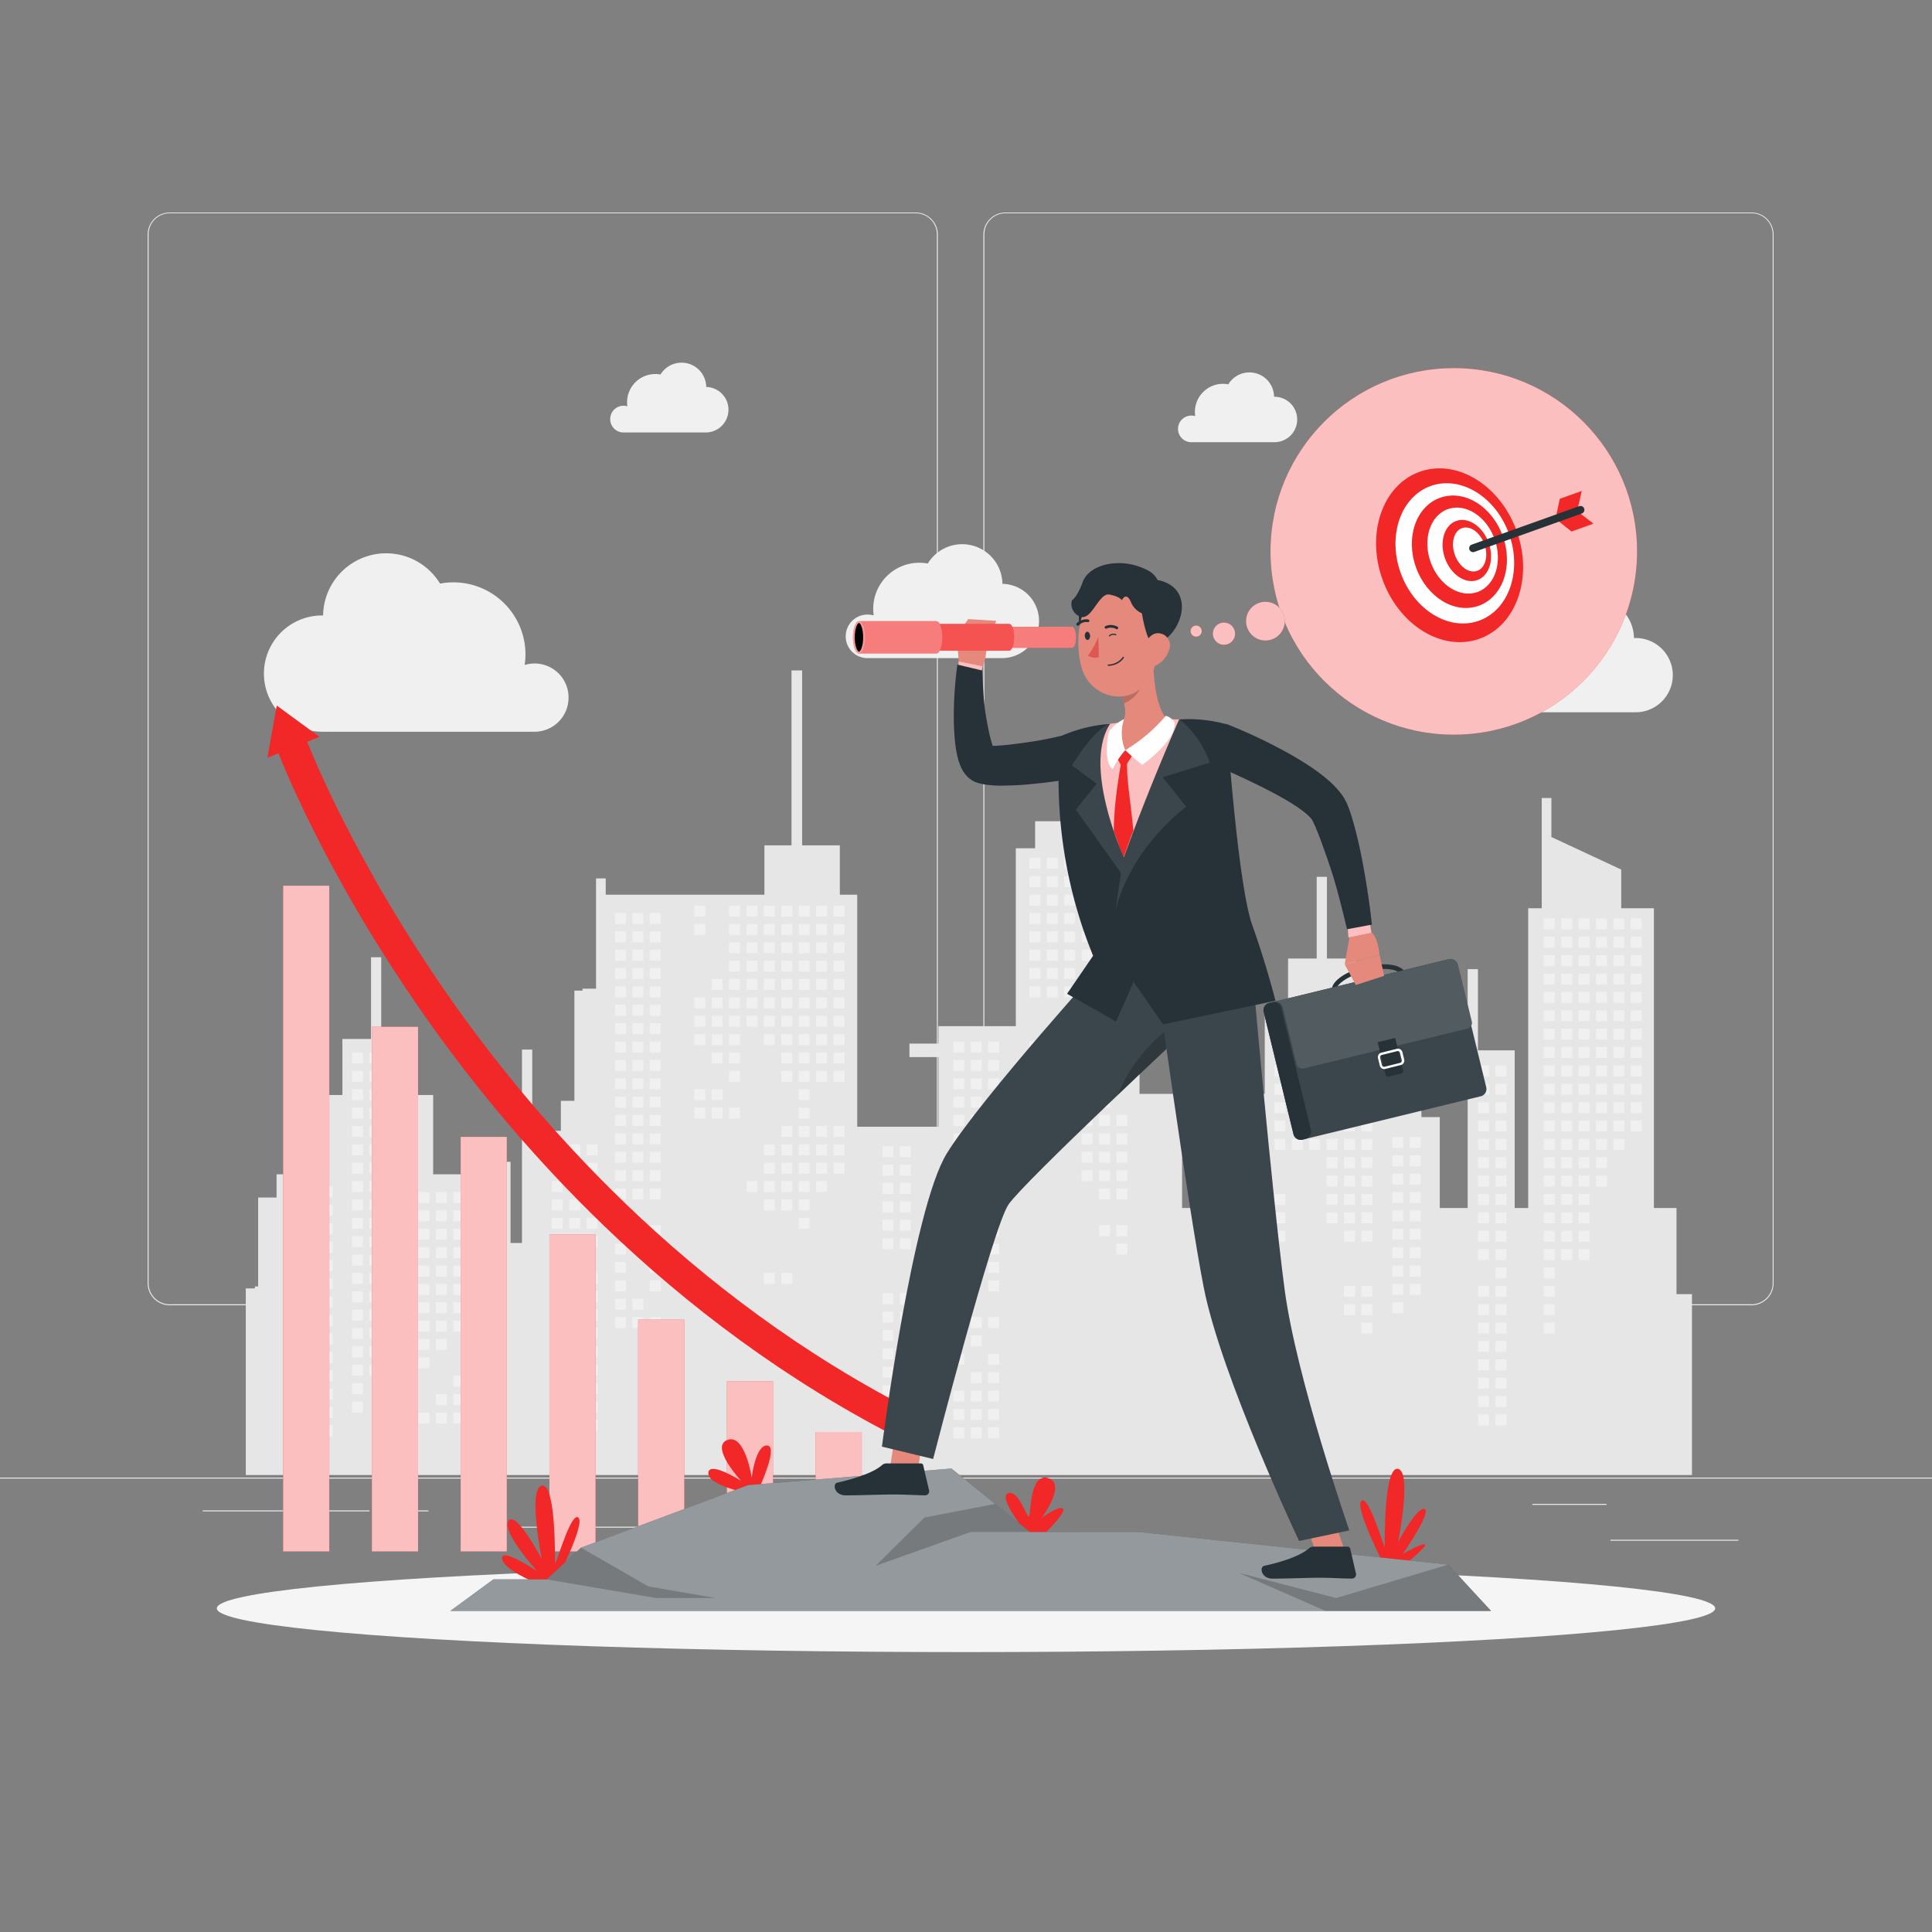 <svg xmlns="http://www.w3.org/2000/svg" viewBox="0 0 500 500"><rect x="0" y="0" width="500" height="500" fill="#808080" stroke="none"/><g id="freepik--background-complete--inject-24"><rect y="382.4" width="500" height="0.25" style="fill:#ebebeb"></rect><rect x="416.78" y="398.49" width="33.12" height="0.25" style="fill:#ebebeb"></rect><rect x="322.53" y="401.21" width="8.69" height="0.25" style="fill:#ebebeb"></rect><rect x="396.59" y="389.21" width="19.19" height="0.25" style="fill:#ebebeb"></rect><rect x="52.46" y="390.89" width="43.19" height="0.25" style="fill:#ebebeb"></rect><rect x="104.56" y="390.89" width="6.33" height="0.25" style="fill:#ebebeb"></rect><rect x="131.47" y="395.11" width="93.68" height="0.25" style="fill:#ebebeb"></rect><path d="M237,337.8H43.91a5.71,5.71,0,0,1-5.7-5.71V60.66A5.71,5.71,0,0,1,43.91,55H237a5.71,5.71,0,0,1,5.71,5.71V332.09A5.71,5.71,0,0,1,237,337.8ZM43.91,55.2a5.46,5.46,0,0,0-5.45,5.46V332.09a5.46,5.46,0,0,0,5.45,5.46H237a5.47,5.47,0,0,0,5.46-5.46V60.66A5.47,5.47,0,0,0,237,55.2Z" style="fill:#ebebeb"></path><path d="M453.31,337.8H260.21a5.72,5.72,0,0,1-5.71-5.71V60.66A5.72,5.72,0,0,1,260.21,55h193.1A5.71,5.71,0,0,1,459,60.66V332.09A5.71,5.71,0,0,1,453.31,337.8ZM260.21,55.2a5.47,5.47,0,0,0-5.46,5.46V332.09a5.47,5.47,0,0,0,5.46,5.46h193.1a5.47,5.47,0,0,0,5.46-5.46V60.66a5.47,5.47,0,0,0-5.46-5.46Z" style="fill:#ebebeb"></path><polygon points="437.88 381.74 437.88 334.92 433.88 334.92 433.88 312.62 428.03 312.62 428.03 235.05 419.57 235.05 419.57 225.04 401.5 216.62 401.5 206.52 399 206.52 399 235.05 395.5 235.05 395.5 312.62 392 312.62 392 271.83 382.49 271.83 382.49 250.81 379.83 250.81 379.83 312.62 372.61 312.62 372.61 289.1 367.86 289.1 367.86 283.09 356.85 283.09 356.85 262.57 350.82 262.57 350.82 248.06 343.41 248.06 343.41 226.92 340.76 226.92 340.76 248.06 333.35 248.06 333.35 262.57 327.32 262.57 327.32 283.09 316.31 283.09 316.31 289.1 311.56 289.1 311.56 312.62 305.92 312.62 305.92 283.09 294.91 283.09 294.91 219.53 291.41 219.53 291.41 212.53 267.89 212.53 267.89 219.53 262.89 219.53 262.89 265.57 242.87 265.57 242.87 270.08 235.36 270.08 235.36 273.58 242.87 273.58 242.87 291.6 221.85 291.6 221.85 231.55 217.35 231.55 217.35 218.78 207.59 218.78 207.59 173.5 204.84 173.5 204.84 218.78 197.83 218.78 197.83 231.55 156.76 231.55 156.76 227.34 154.25 227.34 154.25 255.87 150.75 255.87 150.75 256.37 148.65 256.37 148.65 284.89 145.15 284.89 145.15 292.65 137.74 292.65 137.74 271.63 135.09 271.63 135.09 321.68 132.13 321.68 132.13 300.66 129.48 300.66 129.48 333.44 127.87 333.44 127.87 309.92 123.11 309.92 123.11 303.91 112.1 303.91 112.1 283.39 106.07 283.39 106.07 268.88 98.66 268.88 98.66 247.74 96.02 247.74 96.02 268.88 88.61 268.88 88.61 283.39 82.58 283.39 82.58 303.91 71.57 303.91 71.57 309.92 66.81 309.92 66.81 332.94 65.96 332.94 65.96 333.44 63.61 333.44 63.61 381.74 437.88 381.74" style="fill:#e6e6e6"></polygon><rect x="179.67" y="234.35" width="2.84" height="2.84" style="fill:#f0f0f0"></rect><rect x="179.67" y="239.11" width="2.84" height="2.84" style="fill:#f0f0f0"></rect><rect x="179.67" y="258.12" width="2.84" height="2.84" style="fill:#f0f0f0"></rect><rect x="179.67" y="262.88" width="2.84" height="2.84" style="fill:#f0f0f0"></rect><rect x="179.67" y="267.63" width="2.84" height="2.84" style="fill:#f0f0f0"></rect><rect x="179.67" y="281.89" width="2.84" height="2.84" style="fill:#f0f0f0"></rect><rect x="179.67" y="286.65" width="2.84" height="2.84" style="fill:#f0f0f0"></rect><rect x="184.18" y="253.37" width="2.84" height="2.84" style="fill:#f0f0f0"></rect><rect x="184.18" y="258.12" width="2.84" height="2.84" style="fill:#f0f0f0"></rect><rect x="184.18" y="262.88" width="2.84" height="2.84" style="fill:#f0f0f0"></rect><rect x="184.18" y="267.63" width="2.84" height="2.84" style="fill:#f0f0f0"></rect><rect x="184.18" y="272.38" width="2.84" height="2.84" style="fill:#f0f0f0"></rect><rect x="184.18" y="281.89" width="2.84" height="2.84" style="fill:#f0f0f0"></rect><rect x="184.18" y="286.65" width="2.84" height="2.84" style="fill:#f0f0f0"></rect><rect x="188.68" y="234.35" width="2.84" height="2.84" style="fill:#f0f0f0"></rect><rect x="188.68" y="239.11" width="2.84" height="2.84" style="fill:#f0f0f0"></rect><rect x="188.68" y="243.86" width="2.84" height="2.84" style="fill:#f0f0f0"></rect><rect x="188.68" y="248.61" width="2.84" height="2.84" style="fill:#f0f0f0"></rect><rect x="188.68" y="253.37" width="2.84" height="2.84" style="fill:#f0f0f0"></rect><rect x="188.68" y="258.12" width="2.84" height="2.84" style="fill:#f0f0f0"></rect><rect x="188.68" y="262.88" width="2.84" height="2.84" style="fill:#f0f0f0"></rect><rect x="188.68" y="267.63" width="2.84" height="2.84" style="fill:#f0f0f0"></rect><rect x="188.68" y="272.38" width="2.84" height="2.84" style="fill:#f0f0f0"></rect><rect x="188.68" y="277.14" width="2.84" height="2.84" style="fill:#f0f0f0"></rect><rect x="188.68" y="286.65" width="2.84" height="2.84" style="fill:#f0f0f0"></rect><rect x="193.19" y="234.35" width="2.84" height="2.84" style="fill:#f0f0f0"></rect><rect x="193.19" y="239.11" width="2.84" height="2.84" style="fill:#f0f0f0"></rect><rect x="193.19" y="243.86" width="2.84" height="2.84" style="fill:#f0f0f0"></rect><rect x="193.19" y="248.61" width="2.84" height="2.84" style="fill:#f0f0f0"></rect><rect x="193.19" y="253.37" width="2.84" height="2.84" style="fill:#f0f0f0"></rect><rect x="193.19" y="258.12" width="2.84" height="2.84" style="fill:#f0f0f0"></rect><rect x="193.19" y="262.88" width="2.84" height="2.84" style="fill:#f0f0f0"></rect><rect x="193.19" y="305.66" width="2.84" height="2.84" style="fill:#f0f0f0"></rect><rect x="197.69" y="234.35" width="2.84" height="2.84" style="fill:#f0f0f0"></rect><rect x="197.69" y="239.11" width="2.84" height="2.84" style="fill:#f0f0f0"></rect><rect x="197.69" y="243.86" width="2.84" height="2.84" style="fill:#f0f0f0"></rect><rect x="197.69" y="248.61" width="2.84" height="2.84" style="fill:#f0f0f0"></rect><rect x="197.69" y="253.37" width="2.84" height="2.84" style="fill:#f0f0f0"></rect><rect x="197.69" y="258.12" width="2.84" height="2.84" style="fill:#f0f0f0"></rect><rect x="197.69" y="262.88" width="2.84" height="2.84" style="fill:#f0f0f0"></rect><rect x="197.69" y="267.63" width="2.84" height="2.84" style="fill:#f0f0f0"></rect><rect x="197.69" y="296.15" width="2.84" height="2.84" style="fill:#f0f0f0"></rect><rect x="197.69" y="300.91" width="2.84" height="2.84" style="fill:#f0f0f0"></rect><rect x="197.69" y="305.66" width="2.84" height="2.84" style="fill:#f0f0f0"></rect><rect x="197.69" y="310.42" width="2.84" height="2.84" style="fill:#f0f0f0"></rect><rect x="197.69" y="329.43" width="2.84" height="2.84" style="fill:#f0f0f0"></rect><rect x="202.19" y="234.35" width="2.84" height="2.84" style="fill:#f0f0f0"></rect><rect x="202.19" y="239.11" width="2.84" height="2.84" style="fill:#f0f0f0"></rect><rect x="202.19" y="243.86" width="2.84" height="2.84" style="fill:#f0f0f0"></rect><rect x="202.19" y="248.61" width="2.84" height="2.84" style="fill:#f0f0f0"></rect><rect x="202.19" y="253.37" width="2.84" height="2.84" style="fill:#f0f0f0"></rect><rect x="202.19" y="258.12" width="2.84" height="2.84" style="fill:#f0f0f0"></rect><rect x="202.19" y="262.88" width="2.84" height="2.84" style="fill:#f0f0f0"></rect><rect x="202.19" y="267.63" width="2.84" height="2.84" style="fill:#f0f0f0"></rect><rect x="202.19" y="272.38" width="2.84" height="2.84" style="fill:#f0f0f0"></rect><rect x="202.19" y="277.14" width="2.84" height="2.84" style="fill:#f0f0f0"></rect><rect x="202.19" y="291.4" width="2.84" height="2.84" style="fill:#f0f0f0"></rect><rect x="202.19" y="296.15" width="2.84" height="2.84" style="fill:#f0f0f0"></rect><rect x="202.19" y="300.91" width="2.84" height="2.84" style="fill:#f0f0f0"></rect><rect x="202.19" y="305.66" width="2.84" height="2.84" style="fill:#f0f0f0"></rect><rect x="202.19" y="310.42" width="2.84" height="2.84" style="fill:#f0f0f0"></rect><rect x="202.19" y="329.43" width="2.84" height="2.84" style="fill:#f0f0f0"></rect><rect x="206.7" y="234.35" width="2.84" height="2.84" style="fill:#f0f0f0"></rect><rect x="206.7" y="239.11" width="2.84" height="2.84" style="fill:#f0f0f0"></rect><rect x="206.7" y="243.86" width="2.84" height="2.84" style="fill:#f0f0f0"></rect><rect x="206.7" y="248.61" width="2.84" height="2.84" style="fill:#f0f0f0"></rect><rect x="206.7" y="253.37" width="2.84" height="2.84" style="fill:#f0f0f0"></rect><rect x="206.7" y="258.12" width="2.84" height="2.84" style="fill:#f0f0f0"></rect><rect x="206.7" y="262.88" width="2.84" height="2.84" style="fill:#f0f0f0"></rect><rect x="206.7" y="267.63" width="2.84" height="2.84" style="fill:#f0f0f0"></rect><rect x="206.7" y="272.38" width="2.84" height="2.84" style="fill:#f0f0f0"></rect><rect x="206.7" y="277.14" width="2.84" height="2.84" style="fill:#f0f0f0"></rect><rect x="206.7" y="281.89" width="2.84" height="2.84" style="fill:#f0f0f0"></rect><rect x="206.7" y="286.65" width="2.84" height="2.84" style="fill:#f0f0f0"></rect><rect x="206.7" y="291.4" width="2.84" height="2.84" style="fill:#f0f0f0"></rect><rect x="206.7" y="296.15" width="2.84" height="2.84" style="fill:#f0f0f0"></rect><rect x="206.7" y="300.91" width="2.84" height="2.84" style="fill:#f0f0f0"></rect><rect x="206.7" y="305.66" width="2.84" height="2.84" style="fill:#f0f0f0"></rect><rect x="206.7" y="310.42" width="2.84" height="2.84" style="fill:#f0f0f0"></rect><rect x="206.7" y="315.17" width="2.84" height="2.84" style="fill:#f0f0f0"></rect><rect x="211.2" y="234.35" width="2.84" height="2.84" style="fill:#f0f0f0"></rect><rect x="211.2" y="239.11" width="2.84" height="2.84" style="fill:#f0f0f0"></rect><rect x="211.2" y="243.86" width="2.84" height="2.84" style="fill:#f0f0f0"></rect><rect x="211.2" y="248.61" width="2.84" height="2.84" style="fill:#f0f0f0"></rect><rect x="211.2" y="253.37" width="2.84" height="2.84" style="fill:#f0f0f0"></rect><rect x="211.2" y="258.12" width="2.84" height="2.84" style="fill:#f0f0f0"></rect><rect x="211.2" y="262.88" width="2.84" height="2.84" style="fill:#f0f0f0"></rect><rect x="211.2" y="267.63" width="2.84" height="2.84" style="fill:#f0f0f0"></rect><rect x="211.2" y="272.38" width="2.84" height="2.84" style="fill:#f0f0f0"></rect><rect x="211.2" y="277.14" width="2.84" height="2.84" style="fill:#f0f0f0"></rect><rect x="211.2" y="291.4" width="2.84" height="2.84" style="fill:#f0f0f0"></rect><rect x="211.2" y="296.15" width="2.84" height="2.84" style="fill:#f0f0f0"></rect><rect x="211.2" y="300.91" width="2.84" height="2.84" style="fill:#f0f0f0"></rect><rect x="211.2" y="305.66" width="2.84" height="2.84" style="fill:#f0f0f0"></rect><rect x="215.71" y="234.35" width="2.84" height="2.84" style="fill:#f0f0f0"></rect><rect x="215.71" y="239.11" width="2.84" height="2.84" style="fill:#f0f0f0"></rect><rect x="215.71" y="243.86" width="2.84" height="2.84" style="fill:#f0f0f0"></rect><rect x="215.71" y="248.61" width="2.84" height="2.84" style="fill:#f0f0f0"></rect><rect x="215.71" y="253.37" width="2.84" height="2.84" style="fill:#f0f0f0"></rect><rect x="215.71" y="258.12" width="2.84" height="2.84" style="fill:#f0f0f0"></rect><rect x="215.71" y="262.88" width="2.84" height="2.84" style="fill:#f0f0f0"></rect><rect x="215.71" y="267.63" width="2.84" height="2.84" style="fill:#f0f0f0"></rect><rect x="215.71" y="272.38" width="2.84" height="2.84" style="fill:#f0f0f0"></rect><rect x="215.71" y="277.14" width="2.84" height="2.84" style="fill:#f0f0f0"></rect><rect x="215.71" y="291.4" width="2.84" height="2.84" style="fill:#f0f0f0"></rect><rect x="215.71" y="296.15" width="2.84" height="2.84" style="fill:#f0f0f0"></rect><rect x="215.71" y="300.91" width="2.84" height="2.84" style="fill:#f0f0f0"></rect><rect x="266.42" y="222.01" width="2.84" height="2.84" style="fill:#f0f0f0"></rect><rect x="266.42" y="226.76" width="2.84" height="2.84" style="fill:#f0f0f0"></rect><rect x="266.42" y="231.52" width="2.84" height="2.84" style="fill:#f0f0f0"></rect><rect x="266.42" y="236.27" width="2.84" height="2.84" style="fill:#f0f0f0"></rect><rect x="266.42" y="241.02" width="2.84" height="2.84" style="fill:#f0f0f0"></rect><rect x="266.42" y="245.78" width="2.84" height="2.84" style="fill:#f0f0f0"></rect><rect x="266.42" y="250.53" width="2.84" height="2.84" style="fill:#f0f0f0"></rect><rect x="266.42" y="255.29" width="2.84" height="2.84" style="fill:#f0f0f0"></rect><rect x="266.42" y="269.55" width="2.84" height="2.84" style="fill:#f0f0f0"></rect><rect x="266.42" y="274.3" width="2.84" height="2.84" style="fill:#f0f0f0"></rect><rect x="270.92" y="222.01" width="2.84" height="2.84" style="fill:#f0f0f0"></rect><rect x="270.92" y="226.76" width="2.84" height="2.84" style="fill:#f0f0f0"></rect><rect x="270.92" y="231.52" width="2.84" height="2.84" style="fill:#f0f0f0"></rect><rect x="270.92" y="236.27" width="2.84" height="2.84" style="fill:#f0f0f0"></rect><rect x="270.92" y="241.02" width="2.84" height="2.84" style="fill:#f0f0f0"></rect><rect x="270.92" y="245.78" width="2.84" height="2.84" style="fill:#f0f0f0"></rect><rect x="270.92" y="250.53" width="2.84" height="2.84" style="fill:#f0f0f0"></rect><rect x="270.92" y="255.29" width="2.84" height="2.84" style="fill:#f0f0f0"></rect><rect x="270.92" y="274.3" width="2.84" height="2.84" style="fill:#f0f0f0"></rect><rect x="275.42" y="222.01" width="2.84" height="2.84" style="fill:#f0f0f0"></rect><rect x="275.42" y="226.76" width="2.84" height="2.84" style="fill:#f0f0f0"></rect><rect x="275.42" y="231.52" width="2.84" height="2.84" style="fill:#f0f0f0"></rect><rect x="275.42" y="236.27" width="2.84" height="2.84" style="fill:#f0f0f0"></rect><rect x="275.42" y="241.02" width="2.84" height="2.84" style="fill:#f0f0f0"></rect><rect x="275.42" y="245.78" width="2.84" height="2.84" style="fill:#f0f0f0"></rect><rect x="275.42" y="250.53" width="2.84" height="2.84" style="fill:#f0f0f0"></rect><rect x="275.42" y="255.29" width="2.84" height="2.84" style="fill:#f0f0f0"></rect><rect x="279.93" y="222.01" width="2.84" height="2.84" style="fill:#f0f0f0"></rect><rect x="279.93" y="226.76" width="2.84" height="2.84" style="fill:#f0f0f0"></rect><rect x="279.93" y="231.52" width="2.84" height="2.84" style="fill:#f0f0f0"></rect><rect x="279.93" y="236.27" width="2.84" height="2.84" style="fill:#f0f0f0"></rect><rect x="279.93" y="241.02" width="2.84" height="2.84" style="fill:#f0f0f0"></rect><rect x="279.93" y="245.78" width="2.84" height="2.84" style="fill:#f0f0f0"></rect><rect x="279.93" y="255.29" width="2.84" height="2.84" style="fill:#f0f0f0"></rect><rect x="279.93" y="260.04" width="2.84" height="2.84" style="fill:#f0f0f0"></rect><rect x="279.93" y="274.3" width="2.84" height="2.84" style="fill:#f0f0f0"></rect><rect x="279.93" y="279.06" width="2.84" height="2.84" style="fill:#f0f0f0"></rect><rect x="279.93" y="283.81" width="2.84" height="2.84" style="fill:#f0f0f0"></rect><rect x="279.93" y="288.56" width="2.84" height="2.84" style="fill:#f0f0f0"></rect><rect x="279.93" y="293.32" width="2.84" height="2.84" style="fill:#f0f0f0"></rect><rect x="279.93" y="298.07" width="2.84" height="2.84" style="fill:#f0f0f0"></rect><rect x="279.93" y="302.83" width="2.84" height="2.84" style="fill:#f0f0f0"></rect><rect x="284.43" y="222.01" width="2.84" height="2.84" style="fill:#f0f0f0"></rect><rect x="284.43" y="226.76" width="2.84" height="2.84" style="fill:#f0f0f0"></rect><rect x="284.43" y="231.52" width="2.84" height="2.84" style="fill:#f0f0f0"></rect><rect x="284.43" y="236.27" width="2.84" height="2.84" style="fill:#f0f0f0"></rect><rect x="284.43" y="241.02" width="2.84" height="2.84" style="fill:#f0f0f0"></rect><rect x="284.43" y="245.78" width="2.84" height="2.84" style="fill:#f0f0f0"></rect><rect x="284.43" y="260.04" width="2.84" height="2.84" style="fill:#f0f0f0"></rect><rect x="284.43" y="264.79" width="2.84" height="2.84" style="fill:#f0f0f0"></rect><rect x="284.43" y="269.55" width="2.84" height="2.84" style="fill:#f0f0f0"></rect><rect x="284.43" y="274.3" width="2.84" height="2.84" style="fill:#f0f0f0"></rect><rect x="284.43" y="279.06" width="2.84" height="2.84" style="fill:#f0f0f0"></rect><rect x="284.43" y="283.81" width="2.84" height="2.84" style="fill:#f0f0f0"></rect><rect x="284.43" y="288.56" width="2.84" height="2.84" style="fill:#f0f0f0"></rect><rect x="284.43" y="293.32" width="2.84" height="2.84" style="fill:#f0f0f0"></rect><rect x="284.43" y="298.07" width="2.84" height="2.84" style="fill:#f0f0f0"></rect><rect x="284.43" y="302.83" width="2.84" height="2.84" style="fill:#f0f0f0"></rect><rect x="284.43" y="307.58" width="2.84" height="2.84" style="fill:#f0f0f0"></rect><rect x="284.43" y="317.09" width="2.84" height="2.84" style="fill:#f0f0f0"></rect><rect x="288.93" y="222.01" width="2.84" height="2.84" style="fill:#f0f0f0"></rect><rect x="288.93" y="226.76" width="2.84" height="2.84" style="fill:#f0f0f0"></rect><rect x="288.93" y="231.52" width="2.84" height="2.84" style="fill:#f0f0f0"></rect><rect x="288.93" y="236.27" width="2.84" height="2.84" style="fill:#f0f0f0"></rect><rect x="288.93" y="241.02" width="2.84" height="2.84" style="fill:#f0f0f0"></rect><rect x="288.93" y="245.78" width="2.84" height="2.84" style="fill:#f0f0f0"></rect><rect x="288.93" y="260.04" width="2.84" height="2.84" style="fill:#f0f0f0"></rect><rect x="288.93" y="264.79" width="2.84" height="2.84" style="fill:#f0f0f0"></rect><rect x="288.93" y="269.55" width="2.84" height="2.84" style="fill:#f0f0f0"></rect><rect x="288.93" y="274.3" width="2.84" height="2.84" style="fill:#f0f0f0"></rect><rect x="288.93" y="288.56" width="2.84" height="2.84" style="fill:#f0f0f0"></rect><rect x="288.93" y="293.32" width="2.84" height="2.84" style="fill:#f0f0f0"></rect><rect x="288.93" y="298.07" width="2.84" height="2.84" style="fill:#f0f0f0"></rect><rect x="288.93" y="302.83" width="2.84" height="2.84" style="fill:#f0f0f0"></rect><rect x="288.93" y="307.58" width="2.84" height="2.84" style="fill:#f0f0f0"></rect><rect x="288.93" y="317.09" width="2.84" height="2.84" style="fill:#f0f0f0"></rect><rect x="288.93" y="321.84" width="2.84" height="2.84" style="fill:#f0f0f0"></rect><rect x="329.8" y="266.21" width="2.84" height="2.84" style="fill:#f0f0f0"></rect><rect x="329.8" y="270.97" width="2.84" height="2.84" style="fill:#f0f0f0"></rect><rect x="329.8" y="275.72" width="2.84" height="2.84" style="fill:#f0f0f0"></rect><rect x="329.8" y="280.47" width="2.84" height="2.84" style="fill:#f0f0f0"></rect><rect x="329.8" y="285.23" width="2.84" height="2.84" style="fill:#f0f0f0"></rect><rect x="329.8" y="289.98" width="2.84" height="2.84" style="fill:#f0f0f0"></rect><rect x="329.8" y="294.74" width="2.84" height="2.84" style="fill:#f0f0f0"></rect><rect x="329.8" y="309" width="2.84" height="2.84" style="fill:#f0f0f0"></rect><rect x="329.8" y="313.75" width="2.84" height="2.84" style="fill:#f0f0f0"></rect><rect x="329.8" y="318.51" width="2.84" height="2.84" style="fill:#f0f0f0"></rect><rect x="334.31" y="266.21" width="2.84" height="2.84" style="fill:#f0f0f0"></rect><rect x="334.31" y="270.97" width="2.84" height="2.84" style="fill:#f0f0f0"></rect><rect x="334.31" y="275.72" width="2.84" height="2.84" style="fill:#f0f0f0"></rect><rect x="334.31" y="280.47" width="2.84" height="2.84" style="fill:#f0f0f0"></rect><rect x="334.31" y="285.23" width="2.84" height="2.84" style="fill:#f0f0f0"></rect><rect x="334.31" y="289.98" width="2.84" height="2.84" style="fill:#f0f0f0"></rect><rect x="334.31" y="294.74" width="2.84" height="2.84" style="fill:#f0f0f0"></rect><rect x="338.81" y="266.21" width="2.84" height="2.84" style="fill:#f0f0f0"></rect><rect x="338.81" y="270.97" width="2.84" height="2.84" style="fill:#f0f0f0"></rect><rect x="338.81" y="275.72" width="2.84" height="2.84" style="fill:#f0f0f0"></rect><rect x="338.81" y="280.47" width="2.84" height="2.84" style="fill:#f0f0f0"></rect><rect x="338.81" y="285.23" width="2.84" height="2.84" style="fill:#f0f0f0"></rect><rect x="338.81" y="289.98" width="2.84" height="2.84" style="fill:#f0f0f0"></rect><rect x="338.81" y="294.74" width="2.84" height="2.84" style="fill:#f0f0f0"></rect><rect x="343.31" y="266.21" width="2.84" height="2.84" style="fill:#f0f0f0"></rect><rect x="343.31" y="270.97" width="2.84" height="2.84" style="fill:#f0f0f0"></rect><rect x="343.31" y="275.72" width="2.84" height="2.84" style="fill:#f0f0f0"></rect><rect x="343.31" y="280.47" width="2.84" height="2.84" style="fill:#f0f0f0"></rect><rect x="343.31" y="285.23" width="2.84" height="2.84" style="fill:#f0f0f0"></rect><rect x="343.31" y="289.98" width="2.84" height="2.84" style="fill:#f0f0f0"></rect><rect x="343.31" y="294.74" width="2.84" height="2.84" style="fill:#f0f0f0"></rect><rect x="343.31" y="299.49" width="2.84" height="2.84" style="fill:#f0f0f0"></rect><rect x="343.31" y="304.24" width="2.84" height="2.84" style="fill:#f0f0f0"></rect><rect x="343.31" y="309" width="2.84" height="2.84" style="fill:#f0f0f0"></rect><rect x="343.31" y="313.75" width="2.84" height="2.84" style="fill:#f0f0f0"></rect><rect x="347.82" y="266.21" width="2.84" height="2.84" style="fill:#f0f0f0"></rect><rect x="347.82" y="270.97" width="2.84" height="2.84" style="fill:#f0f0f0"></rect><rect x="347.82" y="275.72" width="2.84" height="2.84" style="fill:#f0f0f0"></rect><rect x="347.82" y="280.47" width="2.84" height="2.84" style="fill:#f0f0f0"></rect><rect x="347.82" y="285.23" width="2.84" height="2.84" style="fill:#f0f0f0"></rect><rect x="347.82" y="289.98" width="2.84" height="2.84" style="fill:#f0f0f0"></rect><rect x="347.82" y="294.74" width="2.84" height="2.84" style="fill:#f0f0f0"></rect><rect x="347.82" y="299.49" width="2.84" height="2.84" style="fill:#f0f0f0"></rect><rect x="347.82" y="304.24" width="2.84" height="2.84" style="fill:#f0f0f0"></rect><rect x="347.82" y="309" width="2.84" height="2.84" style="fill:#f0f0f0"></rect><rect x="347.82" y="313.75" width="2.84" height="2.84" style="fill:#f0f0f0"></rect><rect x="347.82" y="318.51" width="2.84" height="2.84" style="fill:#f0f0f0"></rect><rect x="347.82" y="332.77" width="2.84" height="2.84" style="fill:#f0f0f0"></rect><rect x="347.82" y="337.52" width="2.84" height="2.84" style="fill:#f0f0f0"></rect><rect x="352.32" y="266.21" width="2.84" height="2.84" style="fill:#f0f0f0"></rect><rect x="352.32" y="270.97" width="2.84" height="2.84" style="fill:#f0f0f0"></rect><rect x="352.32" y="275.72" width="2.84" height="2.84" style="fill:#f0f0f0"></rect><rect x="352.32" y="289.98" width="2.84" height="2.84" style="fill:#f0f0f0"></rect><rect x="352.32" y="294.74" width="2.84" height="2.84" style="fill:#f0f0f0"></rect><rect x="352.32" y="299.49" width="2.84" height="2.84" style="fill:#f0f0f0"></rect><rect x="352.32" y="304.24" width="2.84" height="2.84" style="fill:#f0f0f0"></rect><rect x="352.32" y="309" width="2.84" height="2.84" style="fill:#f0f0f0"></rect><rect x="352.32" y="313.75" width="2.84" height="2.84" style="fill:#f0f0f0"></rect><rect x="352.32" y="318.51" width="2.84" height="2.84" style="fill:#f0f0f0"></rect><rect x="352.32" y="332.77" width="2.84" height="2.84" style="fill:#f0f0f0"></rect><rect x="352.32" y="337.52" width="2.84" height="2.84" style="fill:#f0f0f0"></rect><rect x="352.32" y="342.28" width="2.84" height="2.84" style="fill:#f0f0f0"></rect><rect x="399.53" y="237.69" width="2.84" height="2.84" style="fill:#f0f0f0"></rect><rect x="399.53" y="242.44" width="2.84" height="2.84" style="fill:#f0f0f0"></rect><rect x="399.53" y="247.2" width="2.84" height="2.84" style="fill:#f0f0f0"></rect><rect x="399.53" y="251.95" width="2.84" height="2.84" style="fill:#f0f0f0"></rect><rect x="399.53" y="256.7" width="2.84" height="2.84" style="fill:#f0f0f0"></rect><rect x="399.53" y="261.46" width="2.84" height="2.84" style="fill:#f0f0f0"></rect><rect x="399.53" y="266.21" width="2.84" height="2.84" style="fill:#f0f0f0"></rect><rect x="399.53" y="270.97" width="2.84" height="2.84" style="fill:#f0f0f0"></rect><rect x="399.53" y="275.72" width="2.84" height="2.84" style="fill:#f0f0f0"></rect><rect x="399.53" y="280.47" width="2.84" height="2.84" style="fill:#f0f0f0"></rect><rect x="399.53" y="285.23" width="2.84" height="2.84" style="fill:#f0f0f0"></rect><rect x="399.53" y="289.98" width="2.84" height="2.84" style="fill:#f0f0f0"></rect><rect x="399.53" y="294.74" width="2.84" height="2.84" style="fill:#f0f0f0"></rect><rect x="399.53" y="299.49" width="2.84" height="2.84" style="fill:#f0f0f0"></rect><rect x="399.53" y="304.24" width="2.84" height="2.84" style="fill:#f0f0f0"></rect><rect x="399.53" y="309" width="2.84" height="2.84" style="fill:#f0f0f0"></rect><rect x="399.53" y="313.75" width="2.84" height="2.84" style="fill:#f0f0f0"></rect><rect x="399.53" y="318.51" width="2.84" height="2.84" style="fill:#f0f0f0"></rect><rect x="399.53" y="323.26" width="2.84" height="2.84" style="fill:#f0f0f0"></rect><rect x="399.53" y="328.01" width="2.84" height="2.84" style="fill:#f0f0f0"></rect><rect x="399.53" y="332.77" width="2.84" height="2.84" style="fill:#f0f0f0"></rect><rect x="399.53" y="337.52" width="2.84" height="2.84" style="fill:#f0f0f0"></rect><rect x="399.53" y="342.28" width="2.84" height="2.84" style="fill:#f0f0f0"></rect><rect x="404.03" y="237.69" width="2.84" height="2.84" style="fill:#f0f0f0"></rect><rect x="404.03" y="242.44" width="2.84" height="2.84" style="fill:#f0f0f0"></rect><rect x="404.03" y="247.2" width="2.84" height="2.84" style="fill:#f0f0f0"></rect><rect x="404.03" y="251.95" width="2.84" height="2.84" style="fill:#f0f0f0"></rect><rect x="404.03" y="256.7" width="2.84" height="2.84" style="fill:#f0f0f0"></rect><rect x="404.03" y="261.46" width="2.84" height="2.84" style="fill:#f0f0f0"></rect><rect x="404.03" y="266.21" width="2.84" height="2.84" style="fill:#f0f0f0"></rect><rect x="404.03" y="270.97" width="2.84" height="2.84" style="fill:#f0f0f0"></rect><rect x="404.03" y="275.72" width="2.84" height="2.84" style="fill:#f0f0f0"></rect><rect x="404.03" y="280.47" width="2.84" height="2.84" style="fill:#f0f0f0"></rect><rect x="404.03" y="285.23" width="2.84" height="2.84" style="fill:#f0f0f0"></rect><rect x="404.03" y="289.98" width="2.84" height="2.84" style="fill:#f0f0f0"></rect><rect x="404.03" y="294.74" width="2.84" height="2.84" style="fill:#f0f0f0"></rect><rect x="404.03" y="299.49" width="2.84" height="2.84" style="fill:#f0f0f0"></rect><rect x="404.03" y="304.24" width="2.84" height="2.84" style="fill:#f0f0f0"></rect><rect x="404.03" y="309" width="2.84" height="2.84" style="fill:#f0f0f0"></rect><rect x="404.03" y="313.75" width="2.84" height="2.84" style="fill:#f0f0f0"></rect><rect x="404.03" y="318.51" width="2.84" height="2.84" style="fill:#f0f0f0"></rect><rect x="404.03" y="323.26" width="2.84" height="2.84" style="fill:#f0f0f0"></rect><rect x="408.54" y="237.69" width="2.84" height="2.84" style="fill:#f0f0f0"></rect><rect x="408.54" y="242.44" width="2.84" height="2.84" style="fill:#f0f0f0"></rect><rect x="408.54" y="247.2" width="2.84" height="2.84" style="fill:#f0f0f0"></rect><rect x="408.54" y="251.95" width="2.84" height="2.84" style="fill:#f0f0f0"></rect><rect x="408.54" y="256.7" width="2.84" height="2.84" style="fill:#f0f0f0"></rect><rect x="408.54" y="261.46" width="2.84" height="2.84" style="fill:#f0f0f0"></rect><rect x="408.54" y="266.21" width="2.84" height="2.84" style="fill:#f0f0f0"></rect><rect x="408.54" y="270.97" width="2.84" height="2.84" style="fill:#f0f0f0"></rect><rect x="408.54" y="275.72" width="2.84" height="2.84" style="fill:#f0f0f0"></rect><rect x="408.54" y="280.47" width="2.84" height="2.84" style="fill:#f0f0f0"></rect><rect x="408.54" y="285.23" width="2.84" height="2.84" style="fill:#f0f0f0"></rect><rect x="408.54" y="289.98" width="2.84" height="2.84" style="fill:#f0f0f0"></rect><rect x="408.54" y="294.74" width="2.84" height="2.84" style="fill:#f0f0f0"></rect><rect x="408.54" y="299.49" width="2.84" height="2.84" style="fill:#f0f0f0"></rect><rect x="408.54" y="304.24" width="2.84" height="2.84" style="fill:#f0f0f0"></rect><rect x="408.54" y="309" width="2.84" height="2.84" style="fill:#f0f0f0"></rect><rect x="408.54" y="313.75" width="2.84" height="2.84" style="fill:#f0f0f0"></rect><rect x="408.54" y="318.51" width="2.84" height="2.84" style="fill:#f0f0f0"></rect><rect x="408.54" y="323.26" width="2.84" height="2.84" style="fill:#f0f0f0"></rect><rect x="413.04" y="237.69" width="2.84" height="2.84" style="fill:#f0f0f0"></rect><rect x="413.04" y="242.44" width="2.84" height="2.84" style="fill:#f0f0f0"></rect><rect x="413.04" y="247.2" width="2.84" height="2.84" style="fill:#f0f0f0"></rect><rect x="413.04" y="251.95" width="2.84" height="2.84" style="fill:#f0f0f0"></rect><rect x="413.04" y="256.7" width="2.84" height="2.84" style="fill:#f0f0f0"></rect><rect x="413.04" y="261.46" width="2.84" height="2.84" style="fill:#f0f0f0"></rect><rect x="413.04" y="266.21" width="2.84" height="2.84" style="fill:#f0f0f0"></rect><rect x="413.04" y="270.97" width="2.84" height="2.84" style="fill:#f0f0f0"></rect><rect x="413.04" y="275.72" width="2.84" height="2.84" style="fill:#f0f0f0"></rect><rect x="413.04" y="280.47" width="2.84" height="2.84" style="fill:#f0f0f0"></rect><rect x="413.04" y="285.23" width="2.84" height="2.84" style="fill:#f0f0f0"></rect><rect x="413.04" y="289.98" width="2.84" height="2.84" style="fill:#f0f0f0"></rect><rect x="413.04" y="294.74" width="2.84" height="2.84" style="fill:#f0f0f0"></rect><rect x="413.04" y="299.49" width="2.84" height="2.84" style="fill:#f0f0f0"></rect><rect x="413.04" y="304.24" width="2.84" height="2.84" style="fill:#f0f0f0"></rect><rect x="417.54" y="237.69" width="2.84" height="2.84" style="fill:#f0f0f0"></rect><rect x="417.54" y="242.44" width="2.84" height="2.84" style="fill:#f0f0f0"></rect><rect x="417.54" y="247.2" width="2.84" height="2.84" style="fill:#f0f0f0"></rect><rect x="417.54" y="251.95" width="2.84" height="2.84" style="fill:#f0f0f0"></rect><rect x="417.54" y="256.7" width="2.84" height="2.84" style="fill:#f0f0f0"></rect><rect x="417.54" y="261.46" width="2.84" height="2.84" style="fill:#f0f0f0"></rect><rect x="417.54" y="266.21" width="2.84" height="2.84" style="fill:#f0f0f0"></rect><rect x="417.54" y="270.97" width="2.84" height="2.84" style="fill:#f0f0f0"></rect><rect x="417.54" y="275.72" width="2.84" height="2.84" style="fill:#f0f0f0"></rect><rect x="417.54" y="280.47" width="2.84" height="2.84" style="fill:#f0f0f0"></rect><rect x="417.54" y="285.23" width="2.84" height="2.84" style="fill:#f0f0f0"></rect><rect x="417.54" y="289.98" width="2.84" height="2.84" style="fill:#f0f0f0"></rect><rect x="417.54" y="294.74" width="2.84" height="2.84" style="fill:#f0f0f0"></rect><rect x="422.05" y="237.69" width="2.84" height="2.84" style="fill:#f0f0f0"></rect><rect x="422.05" y="242.44" width="2.84" height="2.84" style="fill:#f0f0f0"></rect><rect x="422.05" y="247.2" width="2.84" height="2.84" style="fill:#f0f0f0"></rect><rect x="422.05" y="251.95" width="2.84" height="2.84" style="fill:#f0f0f0"></rect><rect x="422.05" y="256.7" width="2.84" height="2.84" style="fill:#f0f0f0"></rect><rect x="422.05" y="261.46" width="2.84" height="2.84" style="fill:#f0f0f0"></rect><rect x="422.05" y="266.21" width="2.84" height="2.84" style="fill:#f0f0f0"></rect><rect x="422.05" y="270.97" width="2.84" height="2.84" style="fill:#f0f0f0"></rect><rect x="422.05" y="275.72" width="2.84" height="2.84" style="fill:#f0f0f0"></rect><rect x="422.05" y="280.47" width="2.84" height="2.84" style="fill:#f0f0f0"></rect><rect x="422.05" y="285.23" width="2.84" height="2.84" style="fill:#f0f0f0"></rect><rect x="422.05" y="289.98" width="2.84" height="2.84" style="fill:#f0f0f0"></rect><rect x="91.1" y="272.38" width="2.84" height="2.84" style="fill:#f0f0f0"></rect><rect x="91.1" y="277.14" width="2.84" height="2.84" style="fill:#f0f0f0"></rect><rect x="91.1" y="281.89" width="2.84" height="2.84" style="fill:#f0f0f0"></rect><rect x="91.1" y="286.65" width="2.84" height="2.84" style="fill:#f0f0f0"></rect><rect x="91.1" y="291.4" width="2.84" height="2.84" style="fill:#f0f0f0"></rect><rect x="91.1" y="296.15" width="2.84" height="2.84" style="fill:#f0f0f0"></rect><rect x="91.1" y="300.91" width="2.84" height="2.84" style="fill:#f0f0f0"></rect><rect x="91.1" y="305.66" width="2.84" height="2.84" style="fill:#f0f0f0"></rect><rect x="91.1" y="310.42" width="2.84" height="2.84" style="fill:#f0f0f0"></rect><rect x="91.1" y="315.17" width="2.84" height="2.84" style="fill:#f0f0f0"></rect><rect x="91.1" y="319.92" width="2.84" height="2.84" style="fill:#f0f0f0"></rect><rect x="91.1" y="324.68" width="2.84" height="2.84" style="fill:#f0f0f0"></rect><rect x="91.1" y="329.43" width="2.84" height="2.84" style="fill:#f0f0f0"></rect><rect x="91.1" y="334.19" width="2.84" height="2.84" style="fill:#f0f0f0"></rect><rect x="91.1" y="338.94" width="2.84" height="2.84" style="fill:#f0f0f0"></rect><rect x="91.1" y="343.69" width="2.84" height="2.84" style="fill:#f0f0f0"></rect><rect x="91.1" y="348.45" width="2.84" height="2.84" style="fill:#f0f0f0"></rect><rect x="91.1" y="353.2" width="2.84" height="2.84" style="fill:#f0f0f0"></rect><rect x="91.1" y="357.96" width="2.84" height="2.84" style="fill:#f0f0f0"></rect><rect x="91.1" y="362.71" width="2.84" height="2.84" style="fill:#f0f0f0"></rect><rect x="95.6" y="272.38" width="2.84" height="2.84" style="fill:#f0f0f0"></rect><rect x="95.6" y="277.14" width="2.84" height="2.84" style="fill:#f0f0f0"></rect><rect x="95.6" y="281.89" width="2.84" height="2.84" style="fill:#f0f0f0"></rect><rect x="95.6" y="286.65" width="2.84" height="2.84" style="fill:#f0f0f0"></rect><rect x="95.6" y="291.4" width="2.84" height="2.84" style="fill:#f0f0f0"></rect><rect x="95.6" y="296.15" width="2.84" height="2.84" style="fill:#f0f0f0"></rect><rect x="95.6" y="300.91" width="2.84" height="2.84" style="fill:#f0f0f0"></rect><rect x="95.6" y="305.66" width="2.84" height="2.84" style="fill:#f0f0f0"></rect><rect x="95.6" y="310.42" width="2.84" height="2.84" style="fill:#f0f0f0"></rect><rect x="95.6" y="315.17" width="2.84" height="2.84" style="fill:#f0f0f0"></rect><rect x="95.6" y="319.92" width="2.84" height="2.84" style="fill:#f0f0f0"></rect><rect x="95.6" y="324.68" width="2.84" height="2.84" style="fill:#f0f0f0"></rect><rect x="95.6" y="329.43" width="2.84" height="2.84" style="fill:#f0f0f0"></rect><rect x="95.6" y="334.19" width="2.84" height="2.84" style="fill:#f0f0f0"></rect><rect x="95.6" y="338.94" width="2.84" height="2.84" style="fill:#f0f0f0"></rect><rect x="95.6" y="343.69" width="2.84" height="2.84" style="fill:#f0f0f0"></rect><rect x="95.6" y="348.45" width="2.84" height="2.84" style="fill:#f0f0f0"></rect><rect x="95.6" y="353.2" width="2.84" height="2.84" style="fill:#f0f0f0"></rect><rect x="100.11" y="272.38" width="2.84" height="2.84" style="fill:#f0f0f0"></rect><rect x="100.11" y="277.14" width="2.84" height="2.84" style="fill:#f0f0f0"></rect><rect x="100.11" y="281.89" width="2.84" height="2.84" style="fill:#f0f0f0"></rect><rect x="100.11" y="286.65" width="2.84" height="2.84" style="fill:#f0f0f0"></rect><rect x="100.11" y="291.4" width="2.84" height="2.84" style="fill:#f0f0f0"></rect><rect x="100.11" y="296.15" width="2.84" height="2.84" style="fill:#f0f0f0"></rect><rect x="100.11" y="300.91" width="2.84" height="2.84" style="fill:#f0f0f0"></rect><rect x="100.11" y="305.66" width="2.84" height="2.84" style="fill:#f0f0f0"></rect><rect x="100.11" y="310.42" width="2.84" height="2.84" style="fill:#f0f0f0"></rect><rect x="100.11" y="315.17" width="2.84" height="2.84" style="fill:#f0f0f0"></rect><rect x="100.11" y="319.92" width="2.84" height="2.84" style="fill:#f0f0f0"></rect><rect x="100.11" y="324.68" width="2.84" height="2.84" style="fill:#f0f0f0"></rect><rect x="100.11" y="329.43" width="2.84" height="2.84" style="fill:#f0f0f0"></rect><rect x="100.11" y="334.19" width="2.84" height="2.84" style="fill:#f0f0f0"></rect><rect x="100.11" y="338.94" width="2.84" height="2.84" style="fill:#f0f0f0"></rect><rect x="100.11" y="343.69" width="2.84" height="2.84" style="fill:#f0f0f0"></rect><rect x="100.11" y="348.45" width="2.84" height="2.84" style="fill:#f0f0f0"></rect><rect x="100.11" y="353.2" width="2.84" height="2.84" style="fill:#f0f0f0"></rect><rect x="74.25" y="307.08" width="2.84" height="2.84" style="fill:#f0f0f0"></rect><rect x="74.25" y="311.83" width="2.84" height="2.84" style="fill:#f0f0f0"></rect><rect x="74.25" y="316.59" width="2.84" height="2.84" style="fill:#f0f0f0"></rect><rect x="74.25" y="321.34" width="2.84" height="2.84" style="fill:#f0f0f0"></rect><rect x="74.25" y="326.1" width="2.84" height="2.84" style="fill:#f0f0f0"></rect><rect x="74.25" y="330.85" width="2.84" height="2.84" style="fill:#f0f0f0"></rect><rect x="74.25" y="335.6" width="2.84" height="2.84" style="fill:#f0f0f0"></rect><rect x="74.25" y="340.36" width="2.84" height="2.84" style="fill:#f0f0f0"></rect><rect x="74.25" y="345.11" width="2.84" height="2.84" style="fill:#f0f0f0"></rect><rect x="74.25" y="349.87" width="2.84" height="2.84" style="fill:#f0f0f0"></rect><rect x="74.25" y="354.62" width="2.84" height="2.84" style="fill:#f0f0f0"></rect><rect x="74.25" y="359.38" width="2.84" height="2.84" style="fill:#f0f0f0"></rect><rect x="74.25" y="364.13" width="2.84" height="2.84" style="fill:#f0f0f0"></rect><rect x="78.76" y="307.08" width="2.84" height="2.84" style="fill:#f0f0f0"></rect><rect x="78.76" y="311.83" width="2.84" height="2.84" style="fill:#f0f0f0"></rect><rect x="78.76" y="316.59" width="2.84" height="2.84" style="fill:#f0f0f0"></rect><rect x="78.76" y="321.34" width="2.84" height="2.84" style="fill:#f0f0f0"></rect><rect x="78.76" y="326.1" width="2.84" height="2.84" style="fill:#f0f0f0"></rect><rect x="78.76" y="330.85" width="2.84" height="2.84" style="fill:#f0f0f0"></rect><rect x="78.76" y="335.6" width="2.84" height="2.84" style="fill:#f0f0f0"></rect><rect x="78.76" y="340.36" width="2.84" height="2.84" style="fill:#f0f0f0"></rect><rect x="78.76" y="345.11" width="2.84" height="2.84" style="fill:#f0f0f0"></rect><rect x="78.76" y="349.87" width="2.84" height="2.84" style="fill:#f0f0f0"></rect><rect x="78.76" y="354.62" width="2.84" height="2.84" style="fill:#f0f0f0"></rect><rect x="78.76" y="359.38" width="2.84" height="2.84" style="fill:#f0f0f0"></rect><rect x="78.76" y="364.13" width="2.84" height="2.84" style="fill:#f0f0f0"></rect><rect x="83.26" y="307.08" width="2.84" height="2.84" style="fill:#f0f0f0"></rect><rect x="83.26" y="311.83" width="2.84" height="2.84" style="fill:#f0f0f0"></rect><rect x="83.26" y="316.59" width="2.84" height="2.84" style="fill:#f0f0f0"></rect><rect x="83.26" y="321.34" width="2.84" height="2.84" style="fill:#f0f0f0"></rect><rect x="83.26" y="326.1" width="2.84" height="2.84" style="fill:#f0f0f0"></rect><rect x="83.26" y="330.85" width="2.84" height="2.84" style="fill:#f0f0f0"></rect><rect x="83.26" y="335.6" width="2.84" height="2.84" style="fill:#f0f0f0"></rect><rect x="83.26" y="340.36" width="2.84" height="2.84" style="fill:#f0f0f0"></rect><rect x="83.26" y="345.11" width="2.84" height="2.84" style="fill:#f0f0f0"></rect><rect x="83.26" y="349.87" width="2.84" height="2.84" style="fill:#f0f0f0"></rect><rect x="83.26" y="354.62" width="2.84" height="2.84" style="fill:#f0f0f0"></rect><rect x="83.26" y="359.38" width="2.84" height="2.84" style="fill:#f0f0f0"></rect><rect x="83.26" y="364.13" width="2.84" height="2.84" style="fill:#f0f0f0"></rect><rect x="83.26" y="368.88" width="2.84" height="2.84" style="fill:#f0f0f0"></rect><rect x="108.28" y="308.5" width="2.84" height="2.84" style="fill:#f0f0f0"></rect><rect x="108.28" y="313.25" width="2.84" height="2.84" style="fill:#f0f0f0"></rect><rect x="108.28" y="318.01" width="2.84" height="2.84" style="fill:#f0f0f0"></rect><rect x="108.28" y="322.76" width="2.84" height="2.84" style="fill:#f0f0f0"></rect><rect x="108.28" y="327.51" width="2.84" height="2.84" style="fill:#f0f0f0"></rect><rect x="108.28" y="332.27" width="2.84" height="2.84" style="fill:#f0f0f0"></rect><rect x="108.28" y="337.02" width="2.84" height="2.84" style="fill:#f0f0f0"></rect><rect x="108.28" y="341.78" width="2.84" height="2.84" style="fill:#f0f0f0"></rect><rect x="108.28" y="346.53" width="2.84" height="2.84" style="fill:#f0f0f0"></rect><rect x="108.28" y="351.28" width="2.84" height="2.84" style="fill:#f0f0f0"></rect><rect x="108.28" y="365.55" width="2.84" height="2.84" style="fill:#f0f0f0"></rect><rect x="112.78" y="308.5" width="2.84" height="2.84" style="fill:#f0f0f0"></rect><rect x="112.78" y="313.25" width="2.84" height="2.84" style="fill:#f0f0f0"></rect><rect x="112.78" y="318.01" width="2.84" height="2.84" style="fill:#f0f0f0"></rect><rect x="112.78" y="322.76" width="2.84" height="2.84" style="fill:#f0f0f0"></rect><rect x="112.78" y="327.51" width="2.84" height="2.84" style="fill:#f0f0f0"></rect><rect x="112.78" y="332.27" width="2.84" height="2.84" style="fill:#f0f0f0"></rect><rect x="112.78" y="337.02" width="2.84" height="2.84" style="fill:#f0f0f0"></rect><rect x="112.78" y="341.78" width="2.84" height="2.84" style="fill:#f0f0f0"></rect><rect x="112.78" y="346.53" width="2.84" height="2.84" style="fill:#f0f0f0"></rect><rect x="112.78" y="360.79" width="2.84" height="2.84" style="fill:#f0f0f0"></rect><rect x="112.78" y="365.55" width="2.84" height="2.84" style="fill:#f0f0f0"></rect><rect x="117.29" y="308.5" width="2.84" height="2.84" style="fill:#f0f0f0"></rect><rect x="117.29" y="313.25" width="2.84" height="2.84" style="fill:#f0f0f0"></rect><rect x="117.29" y="318.01" width="2.84" height="2.84" style="fill:#f0f0f0"></rect><rect x="117.29" y="322.76" width="2.84" height="2.84" style="fill:#f0f0f0"></rect><rect x="117.29" y="327.51" width="2.84" height="2.84" style="fill:#f0f0f0"></rect><rect x="117.29" y="332.27" width="2.84" height="2.84" style="fill:#f0f0f0"></rect><rect x="117.29" y="337.02" width="2.84" height="2.84" style="fill:#f0f0f0"></rect><rect x="117.29" y="341.78" width="2.84" height="2.84" style="fill:#f0f0f0"></rect><rect x="117.29" y="356.04" width="2.84" height="2.84" style="fill:#f0f0f0"></rect><rect x="117.29" y="360.79" width="2.84" height="2.84" style="fill:#f0f0f0"></rect><rect x="117.29" y="365.55" width="2.84" height="2.84" style="fill:#f0f0f0"></rect><rect x="159.16" y="236.27" width="2.84" height="2.84" style="fill:#f0f0f0"></rect><rect x="159.16" y="241.02" width="2.84" height="2.84" style="fill:#f0f0f0"></rect><rect x="159.16" y="245.78" width="2.84" height="2.84" style="fill:#f0f0f0"></rect><rect x="159.16" y="250.53" width="2.84" height="2.84" style="fill:#f0f0f0"></rect><rect x="159.16" y="255.29" width="2.84" height="2.84" style="fill:#f0f0f0"></rect><rect x="159.16" y="260.04" width="2.84" height="2.84" style="fill:#f0f0f0"></rect><rect x="159.16" y="264.79" width="2.84" height="2.84" style="fill:#f0f0f0"></rect><rect x="159.16" y="269.55" width="2.84" height="2.84" style="fill:#f0f0f0"></rect><rect x="159.16" y="274.3" width="2.84" height="2.84" style="fill:#f0f0f0"></rect><rect x="159.16" y="279.06" width="2.84" height="2.84" style="fill:#f0f0f0"></rect><rect x="159.16" y="283.81" width="2.84" height="2.84" style="fill:#f0f0f0"></rect><rect x="159.16" y="288.56" width="2.84" height="2.84" style="fill:#f0f0f0"></rect><rect x="159.16" y="293.32" width="2.84" height="2.84" style="fill:#f0f0f0"></rect><rect x="159.16" y="298.07" width="2.84" height="2.84" style="fill:#f0f0f0"></rect><rect x="159.16" y="302.83" width="2.84" height="2.84" style="fill:#f0f0f0"></rect><rect x="159.16" y="307.58" width="2.84" height="2.84" style="fill:#f0f0f0"></rect><rect x="159.16" y="312.33" width="2.84" height="2.84" style="fill:#f0f0f0"></rect><rect x="159.16" y="321.84" width="2.84" height="2.84" style="fill:#f0f0f0"></rect><rect x="159.16" y="326.6" width="2.84" height="2.84" style="fill:#f0f0f0"></rect><rect x="159.16" y="331.35" width="2.84" height="2.84" style="fill:#f0f0f0"></rect><rect x="159.16" y="336.11" width="2.84" height="2.84" style="fill:#f0f0f0"></rect><rect x="159.16" y="340.86" width="2.84" height="2.84" style="fill:#f0f0f0"></rect><rect x="163.66" y="236.27" width="2.84" height="2.84" style="fill:#f0f0f0"></rect><rect x="163.66" y="241.02" width="2.84" height="2.84" style="fill:#f0f0f0"></rect><rect x="163.66" y="245.78" width="2.84" height="2.84" style="fill:#f0f0f0"></rect><rect x="163.66" y="250.53" width="2.84" height="2.84" style="fill:#f0f0f0"></rect><rect x="163.66" y="255.29" width="2.84" height="2.84" style="fill:#f0f0f0"></rect><rect x="163.66" y="260.04" width="2.84" height="2.84" style="fill:#f0f0f0"></rect><rect x="163.66" y="264.79" width="2.84" height="2.84" style="fill:#f0f0f0"></rect><rect x="163.66" y="269.55" width="2.84" height="2.84" style="fill:#f0f0f0"></rect><rect x="163.66" y="274.3" width="2.84" height="2.84" style="fill:#f0f0f0"></rect><rect x="163.66" y="279.06" width="2.84" height="2.84" style="fill:#f0f0f0"></rect><rect x="163.66" y="283.81" width="2.84" height="2.84" style="fill:#f0f0f0"></rect><rect x="163.66" y="288.56" width="2.84" height="2.84" style="fill:#f0f0f0"></rect><rect x="163.66" y="293.32" width="2.84" height="2.84" style="fill:#f0f0f0"></rect><rect x="163.66" y="298.07" width="2.84" height="2.84" style="fill:#f0f0f0"></rect><rect x="163.66" y="302.83" width="2.84" height="2.84" style="fill:#f0f0f0"></rect><rect x="163.66" y="307.58" width="2.84" height="2.84" style="fill:#f0f0f0"></rect><rect x="163.66" y="336.11" width="2.84" height="2.84" style="fill:#f0f0f0"></rect><rect x="163.66" y="340.86" width="2.84" height="2.84" style="fill:#f0f0f0"></rect><rect x="168.16" y="236.27" width="2.84" height="2.84" style="fill:#f0f0f0"></rect><rect x="168.16" y="241.02" width="2.84" height="2.84" style="fill:#f0f0f0"></rect><rect x="168.16" y="245.78" width="2.84" height="2.84" style="fill:#f0f0f0"></rect><rect x="168.16" y="250.53" width="2.84" height="2.84" style="fill:#f0f0f0"></rect><rect x="168.16" y="255.29" width="2.84" height="2.84" style="fill:#f0f0f0"></rect><rect x="168.16" y="260.04" width="2.84" height="2.84" style="fill:#f0f0f0"></rect><rect x="168.16" y="264.79" width="2.84" height="2.84" style="fill:#f0f0f0"></rect><rect x="168.16" y="269.55" width="2.84" height="2.84" style="fill:#f0f0f0"></rect><rect x="168.16" y="274.3" width="2.84" height="2.84" style="fill:#f0f0f0"></rect><rect x="168.16" y="279.06" width="2.84" height="2.84" style="fill:#f0f0f0"></rect><rect x="168.16" y="283.81" width="2.84" height="2.84" style="fill:#f0f0f0"></rect><rect x="168.16" y="288.56" width="2.84" height="2.84" style="fill:#f0f0f0"></rect><rect x="168.16" y="293.32" width="2.84" height="2.84" style="fill:#f0f0f0"></rect><rect x="168.16" y="298.07" width="2.84" height="2.84" style="fill:#f0f0f0"></rect><rect x="168.16" y="302.83" width="2.84" height="2.84" style="fill:#f0f0f0"></rect><rect x="168.16" y="307.58" width="2.84" height="2.84" style="fill:#f0f0f0"></rect><rect x="168.16" y="317.09" width="2.84" height="2.84" style="fill:#f0f0f0"></rect><rect x="168.16" y="321.84" width="2.84" height="2.84" style="fill:#f0f0f0"></rect><rect x="168.16" y="326.6" width="2.84" height="2.84" style="fill:#f0f0f0"></rect><rect x="168.16" y="331.35" width="2.84" height="2.84" style="fill:#f0f0f0"></rect><rect x="168.16" y="340.86" width="2.84" height="2.84" style="fill:#f0f0f0"></rect><rect x="142.81" y="296.15" width="2.84" height="2.84" style="fill:#f0f0f0"></rect><rect x="142.81" y="300.91" width="2.84" height="2.84" style="fill:#f0f0f0"></rect><rect x="142.81" y="305.66" width="2.84" height="2.84" style="fill:#f0f0f0"></rect><rect x="142.81" y="310.42" width="2.84" height="2.84" style="fill:#f0f0f0"></rect><rect x="142.81" y="315.17" width="2.84" height="2.84" style="fill:#f0f0f0"></rect><rect x="142.81" y="319.92" width="2.84" height="2.84" style="fill:#f0f0f0"></rect><rect x="142.81" y="324.68" width="2.84" height="2.84" style="fill:#f0f0f0"></rect><rect x="142.81" y="334.19" width="2.84" height="2.84" style="fill:#f0f0f0"></rect><rect x="142.81" y="338.94" width="2.84" height="2.84" style="fill:#f0f0f0"></rect><rect x="142.81" y="343.69" width="2.84" height="2.84" style="fill:#f0f0f0"></rect><rect x="142.81" y="348.45" width="2.84" height="2.84" style="fill:#f0f0f0"></rect><rect x="142.81" y="353.2" width="2.84" height="2.84" style="fill:#f0f0f0"></rect><rect x="142.81" y="357.96" width="2.84" height="2.84" style="fill:#f0f0f0"></rect><rect x="142.81" y="362.71" width="2.84" height="2.84" style="fill:#f0f0f0"></rect><rect x="142.81" y="367.47" width="2.84" height="2.84" style="fill:#f0f0f0"></rect><rect x="147.31" y="296.15" width="2.84" height="2.84" style="fill:#f0f0f0"></rect><rect x="147.31" y="300.91" width="2.84" height="2.84" style="fill:#f0f0f0"></rect><rect x="147.31" y="305.66" width="2.84" height="2.84" style="fill:#f0f0f0"></rect><rect x="147.31" y="310.42" width="2.84" height="2.84" style="fill:#f0f0f0"></rect><rect x="147.31" y="315.17" width="2.84" height="2.84" style="fill:#f0f0f0"></rect><rect x="147.31" y="319.92" width="2.84" height="2.84" style="fill:#f0f0f0"></rect><rect x="147.31" y="334.19" width="2.84" height="2.84" style="fill:#f0f0f0"></rect><rect x="147.31" y="338.94" width="2.84" height="2.84" style="fill:#f0f0f0"></rect><rect x="147.31" y="343.69" width="2.84" height="2.84" style="fill:#f0f0f0"></rect><rect x="147.31" y="348.45" width="2.84" height="2.84" style="fill:#f0f0f0"></rect><rect x="147.31" y="353.2" width="2.84" height="2.84" style="fill:#f0f0f0"></rect><rect x="147.31" y="357.96" width="2.84" height="2.84" style="fill:#f0f0f0"></rect><rect x="147.31" y="362.71" width="2.84" height="2.84" style="fill:#f0f0f0"></rect><rect x="147.31" y="367.47" width="2.84" height="2.84" style="fill:#f0f0f0"></rect><rect x="151.82" y="296.15" width="2.84" height="2.84" style="fill:#f0f0f0"></rect><rect x="151.82" y="300.91" width="2.84" height="2.84" style="fill:#f0f0f0"></rect><rect x="151.82" y="305.66" width="2.84" height="2.84" style="fill:#f0f0f0"></rect><rect x="151.82" y="310.42" width="2.84" height="2.84" style="fill:#f0f0f0"></rect><rect x="151.82" y="315.17" width="2.84" height="2.84" style="fill:#f0f0f0"></rect><rect x="151.82" y="319.92" width="2.84" height="2.84" style="fill:#f0f0f0"></rect><rect x="151.82" y="329.43" width="2.84" height="2.84" style="fill:#f0f0f0"></rect><rect x="151.82" y="334.19" width="2.84" height="2.84" style="fill:#f0f0f0"></rect><rect x="151.82" y="338.94" width="2.84" height="2.84" style="fill:#f0f0f0"></rect><rect x="151.82" y="343.69" width="2.84" height="2.84" style="fill:#f0f0f0"></rect><rect x="151.82" y="348.45" width="2.84" height="2.84" style="fill:#f0f0f0"></rect><rect x="151.82" y="353.2" width="2.84" height="2.84" style="fill:#f0f0f0"></rect><rect x="151.82" y="357.96" width="2.84" height="2.84" style="fill:#f0f0f0"></rect><rect x="151.82" y="362.71" width="2.84" height="2.84" style="fill:#f0f0f0"></rect><rect x="151.82" y="367.47" width="2.84" height="2.84" style="fill:#f0f0f0"></rect><rect x="246.73" y="269.55" width="2.84" height="2.84" style="fill:#f0f0f0"></rect><rect x="246.73" y="274.3" width="2.84" height="2.84" style="fill:#f0f0f0"></rect><rect x="246.73" y="279.06" width="2.84" height="2.84" style="fill:#f0f0f0"></rect><rect x="246.73" y="283.81" width="2.84" height="2.84" style="fill:#f0f0f0"></rect><rect x="246.73" y="288.56" width="2.84" height="2.84" style="fill:#f0f0f0"></rect><rect x="246.73" y="293.32" width="2.84" height="2.84" style="fill:#f0f0f0"></rect><rect x="246.73" y="298.07" width="2.84" height="2.84" style="fill:#f0f0f0"></rect><rect x="246.73" y="302.83" width="2.84" height="2.84" style="fill:#f0f0f0"></rect><rect x="246.73" y="307.58" width="2.84" height="2.84" style="fill:#f0f0f0"></rect><rect x="246.73" y="312.33" width="2.84" height="2.84" style="fill:#f0f0f0"></rect><rect x="246.73" y="317.09" width="2.84" height="2.84" style="fill:#f0f0f0"></rect><rect x="246.73" y="321.84" width="2.84" height="2.84" style="fill:#f0f0f0"></rect><rect x="246.73" y="326.6" width="2.84" height="2.84" style="fill:#f0f0f0"></rect><rect x="246.73" y="336.11" width="2.84" height="2.84" style="fill:#f0f0f0"></rect><rect x="246.73" y="340.86" width="2.84" height="2.84" style="fill:#f0f0f0"></rect><rect x="246.73" y="345.61" width="2.84" height="2.84" style="fill:#f0f0f0"></rect><rect x="246.73" y="350.37" width="2.84" height="2.84" style="fill:#f0f0f0"></rect><rect x="246.73" y="359.88" width="2.84" height="2.84" style="fill:#f0f0f0"></rect><rect x="246.73" y="364.63" width="2.84" height="2.84" style="fill:#f0f0f0"></rect><rect x="246.73" y="369.38" width="2.84" height="2.84" style="fill:#f0f0f0"></rect><rect x="251.24" y="269.55" width="2.84" height="2.84" style="fill:#f0f0f0"></rect><rect x="251.24" y="274.3" width="2.84" height="2.84" style="fill:#f0f0f0"></rect><rect x="251.24" y="279.06" width="2.84" height="2.84" style="fill:#f0f0f0"></rect><rect x="251.24" y="283.81" width="2.84" height="2.84" style="fill:#f0f0f0"></rect><rect x="251.24" y="288.56" width="2.84" height="2.84" style="fill:#f0f0f0"></rect><rect x="251.24" y="293.32" width="2.84" height="2.84" style="fill:#f0f0f0"></rect><rect x="251.24" y="298.07" width="2.84" height="2.84" style="fill:#f0f0f0"></rect><rect x="251.24" y="302.83" width="2.84" height="2.84" style="fill:#f0f0f0"></rect><rect x="251.24" y="307.58" width="2.84" height="2.84" style="fill:#f0f0f0"></rect><rect x="251.24" y="312.33" width="2.84" height="2.84" style="fill:#f0f0f0"></rect><rect x="251.24" y="317.09" width="2.84" height="2.84" style="fill:#f0f0f0"></rect><rect x="251.24" y="321.84" width="2.84" height="2.84" style="fill:#f0f0f0"></rect><rect x="251.24" y="326.6" width="2.84" height="2.84" style="fill:#f0f0f0"></rect><rect x="251.24" y="340.86" width="2.84" height="2.84" style="fill:#f0f0f0"></rect><rect x="251.24" y="345.61" width="2.84" height="2.84" style="fill:#f0f0f0"></rect><rect x="251.24" y="355.12" width="2.84" height="2.84" style="fill:#f0f0f0"></rect><rect x="251.24" y="359.88" width="2.84" height="2.84" style="fill:#f0f0f0"></rect><rect x="251.24" y="364.63" width="2.84" height="2.84" style="fill:#f0f0f0"></rect><rect x="251.24" y="369.38" width="2.84" height="2.84" style="fill:#f0f0f0"></rect><rect x="255.74" y="269.55" width="2.84" height="2.84" style="fill:#f0f0f0"></rect><rect x="255.74" y="274.3" width="2.84" height="2.84" style="fill:#f0f0f0"></rect><rect x="255.74" y="279.06" width="2.84" height="2.84" style="fill:#f0f0f0"></rect><rect x="255.74" y="283.81" width="2.84" height="2.84" style="fill:#f0f0f0"></rect><rect x="255.74" y="288.56" width="2.84" height="2.84" style="fill:#f0f0f0"></rect><rect x="255.74" y="293.32" width="2.84" height="2.84" style="fill:#f0f0f0"></rect><rect x="255.74" y="298.07" width="2.84" height="2.84" style="fill:#f0f0f0"></rect><rect x="255.74" y="302.83" width="2.84" height="2.84" style="fill:#f0f0f0"></rect><rect x="255.74" y="307.58" width="2.84" height="2.84" style="fill:#f0f0f0"></rect><rect x="255.74" y="312.33" width="2.84" height="2.84" style="fill:#f0f0f0"></rect><rect x="255.74" y="317.09" width="2.84" height="2.84" style="fill:#f0f0f0"></rect><rect x="255.74" y="321.84" width="2.84" height="2.84" style="fill:#f0f0f0"></rect><rect x="255.74" y="326.6" width="2.84" height="2.84" style="fill:#f0f0f0"></rect><rect x="255.74" y="331.35" width="2.84" height="2.84" style="fill:#f0f0f0"></rect><rect x="255.74" y="340.86" width="2.84" height="2.84" style="fill:#f0f0f0"></rect><rect x="255.74" y="350.37" width="2.84" height="2.84" style="fill:#f0f0f0"></rect><rect x="255.74" y="355.12" width="2.84" height="2.84" style="fill:#f0f0f0"></rect><rect x="255.74" y="359.88" width="2.84" height="2.84" style="fill:#f0f0f0"></rect><rect x="255.74" y="364.63" width="2.84" height="2.84" style="fill:#f0f0f0"></rect><rect x="255.74" y="369.38" width="2.84" height="2.84" style="fill:#f0f0f0"></rect><rect x="228.38" y="296.65" width="2.84" height="2.84" style="fill:#f0f0f0"></rect><rect x="228.38" y="301.41" width="2.84" height="2.84" style="fill:#f0f0f0"></rect><rect x="228.38" y="306.16" width="2.84" height="2.84" style="fill:#f0f0f0"></rect><rect x="228.38" y="310.92" width="2.84" height="2.84" style="fill:#f0f0f0"></rect><rect x="228.38" y="315.67" width="2.84" height="2.84" style="fill:#f0f0f0"></rect><rect x="228.38" y="320.43" width="2.84" height="2.84" style="fill:#f0f0f0"></rect><rect x="228.38" y="334.69" width="2.84" height="2.84" style="fill:#f0f0f0"></rect><rect x="228.38" y="339.44" width="2.84" height="2.84" style="fill:#f0f0f0"></rect><rect x="228.38" y="344.2" width="2.84" height="2.84" style="fill:#f0f0f0"></rect><rect x="228.38" y="348.95" width="2.84" height="2.84" style="fill:#f0f0f0"></rect><rect x="228.38" y="353.7" width="2.84" height="2.84" style="fill:#f0f0f0"></rect><rect x="228.38" y="358.46" width="2.84" height="2.84" style="fill:#f0f0f0"></rect><rect x="228.38" y="363.21" width="2.84" height="2.84" style="fill:#f0f0f0"></rect><rect x="232.89" y="296.65" width="2.84" height="2.84" style="fill:#f0f0f0"></rect><rect x="232.89" y="301.41" width="2.84" height="2.84" style="fill:#f0f0f0"></rect><rect x="232.89" y="306.16" width="2.84" height="2.84" style="fill:#f0f0f0"></rect><rect x="232.89" y="310.92" width="2.84" height="2.84" style="fill:#f0f0f0"></rect><rect x="232.89" y="315.67" width="2.84" height="2.84" style="fill:#f0f0f0"></rect><rect x="232.89" y="320.43" width="2.84" height="2.84" style="fill:#f0f0f0"></rect><rect x="232.89" y="334.69" width="2.84" height="2.84" style="fill:#f0f0f0"></rect><rect x="232.89" y="339.44" width="2.84" height="2.84" style="fill:#f0f0f0"></rect><rect x="232.89" y="344.2" width="2.84" height="2.84" style="fill:#f0f0f0"></rect><rect x="232.89" y="348.95" width="2.84" height="2.84" style="fill:#f0f0f0"></rect><rect x="232.89" y="353.7" width="2.84" height="2.84" style="fill:#f0f0f0"></rect><rect x="232.89" y="358.46" width="2.84" height="2.84" style="fill:#f0f0f0"></rect><rect x="232.89" y="367.97" width="2.84" height="2.84" style="fill:#f0f0f0"></rect><rect x="382.51" y="275.72" width="2.84" height="2.84" style="fill:#f0f0f0"></rect><rect x="382.51" y="280.47" width="2.84" height="2.84" style="fill:#f0f0f0"></rect><rect x="382.51" y="285.23" width="2.84" height="2.84" style="fill:#f0f0f0"></rect><rect x="382.51" y="289.98" width="2.84" height="2.84" style="fill:#f0f0f0"></rect><rect x="382.51" y="294.74" width="2.84" height="2.84" style="fill:#f0f0f0"></rect><rect x="382.51" y="299.49" width="2.84" height="2.84" style="fill:#f0f0f0"></rect><rect x="382.51" y="304.24" width="2.84" height="2.84" style="fill:#f0f0f0"></rect><rect x="382.51" y="309" width="2.84" height="2.84" style="fill:#f0f0f0"></rect><rect x="382.51" y="313.75" width="2.84" height="2.84" style="fill:#f0f0f0"></rect><rect x="382.51" y="318.51" width="2.84" height="2.84" style="fill:#f0f0f0"></rect><rect x="382.51" y="323.26" width="2.84" height="2.84" style="fill:#f0f0f0"></rect><rect x="382.51" y="332.77" width="2.84" height="2.84" style="fill:#f0f0f0"></rect><rect x="382.51" y="337.52" width="2.84" height="2.84" style="fill:#f0f0f0"></rect><rect x="382.51" y="342.28" width="2.84" height="2.84" style="fill:#f0f0f0"></rect><rect x="382.51" y="347.03" width="2.84" height="2.84" style="fill:#f0f0f0"></rect><rect x="382.51" y="351.79" width="2.84" height="2.84" style="fill:#f0f0f0"></rect><rect x="382.51" y="356.54" width="2.84" height="2.84" style="fill:#f0f0f0"></rect><rect x="382.51" y="361.29" width="2.84" height="2.84" style="fill:#f0f0f0"></rect><rect x="382.51" y="366.05" width="2.84" height="2.84" style="fill:#f0f0f0"></rect><rect x="387.02" y="275.72" width="2.84" height="2.84" style="fill:#f0f0f0"></rect><rect x="387.02" y="280.47" width="2.84" height="2.84" style="fill:#f0f0f0"></rect><rect x="387.02" y="285.23" width="2.84" height="2.84" style="fill:#f0f0f0"></rect><rect x="387.02" y="289.98" width="2.84" height="2.84" style="fill:#f0f0f0"></rect><rect x="387.02" y="294.74" width="2.84" height="2.84" style="fill:#f0f0f0"></rect><rect x="387.02" y="299.49" width="2.84" height="2.84" style="fill:#f0f0f0"></rect><rect x="387.02" y="304.24" width="2.84" height="2.84" style="fill:#f0f0f0"></rect><rect x="387.02" y="309" width="2.84" height="2.84" style="fill:#f0f0f0"></rect><rect x="387.02" y="313.75" width="2.84" height="2.84" style="fill:#f0f0f0"></rect><rect x="387.02" y="318.51" width="2.84" height="2.84" style="fill:#f0f0f0"></rect><rect x="387.02" y="323.26" width="2.84" height="2.84" style="fill:#f0f0f0"></rect><rect x="387.02" y="328.01" width="2.84" height="2.84" style="fill:#f0f0f0"></rect><rect x="387.02" y="332.77" width="2.84" height="2.84" style="fill:#f0f0f0"></rect><rect x="387.02" y="337.52" width="2.84" height="2.84" style="fill:#f0f0f0"></rect><rect x="387.02" y="342.28" width="2.84" height="2.84" style="fill:#f0f0f0"></rect><rect x="387.02" y="347.03" width="2.84" height="2.84" style="fill:#f0f0f0"></rect><rect x="387.02" y="351.79" width="2.84" height="2.84" style="fill:#f0f0f0"></rect><rect x="387.02" y="356.54" width="2.84" height="2.84" style="fill:#f0f0f0"></rect><rect x="387.02" y="361.29" width="2.84" height="2.84" style="fill:#f0f0f0"></rect><rect x="387.02" y="366.05" width="2.84" height="2.84" style="fill:#f0f0f0"></rect><rect x="360.33" y="294.24" width="2.84" height="2.84" style="fill:#f0f0f0"></rect><rect x="360.33" y="298.99" width="2.84" height="2.84" style="fill:#f0f0f0"></rect><rect x="360.33" y="303.74" width="2.84" height="2.84" style="fill:#f0f0f0"></rect><rect x="360.33" y="308.5" width="2.84" height="2.84" style="fill:#f0f0f0"></rect><rect x="360.33" y="313.25" width="2.84" height="2.84" style="fill:#f0f0f0"></rect><rect x="360.33" y="318.01" width="2.84" height="2.84" style="fill:#f0f0f0"></rect><rect x="360.33" y="322.76" width="2.84" height="2.84" style="fill:#f0f0f0"></rect><rect x="360.33" y="327.51" width="2.84" height="2.84" style="fill:#f0f0f0"></rect><rect x="360.33" y="332.27" width="2.84" height="2.84" style="fill:#f0f0f0"></rect><rect x="360.33" y="337.02" width="2.84" height="2.84" style="fill:#f0f0f0"></rect><rect x="364.83" y="294.24" width="2.84" height="2.84" style="fill:#f0f0f0"></rect><rect x="364.83" y="298.99" width="2.84" height="2.84" style="fill:#f0f0f0"></rect><rect x="364.83" y="303.74" width="2.84" height="2.84" style="fill:#f0f0f0"></rect><rect x="364.83" y="308.5" width="2.84" height="2.84" style="fill:#f0f0f0"></rect><rect x="364.83" y="313.25" width="2.84" height="2.84" style="fill:#f0f0f0"></rect><rect x="364.83" y="318.01" width="2.84" height="2.84" style="fill:#f0f0f0"></rect><rect x="364.83" y="322.76" width="2.84" height="2.84" style="fill:#f0f0f0"></rect><rect x="364.83" y="327.51" width="2.84" height="2.84" style="fill:#f0f0f0"></rect><rect x="364.83" y="332.27" width="2.84" height="2.84" style="fill:#f0f0f0"></rect><path d="M147.14,180.53a8.79,8.79,0,0,0-11.35-8.44,18.66,18.66,0,0,0-18.47-21.38,18.49,18.49,0,0,0-3.44.32,16.32,16.32,0,0,0-30.26,8.25l-.27,0a15,15,0,0,0,0,30.09h55.23v0A8.81,8.81,0,0,0,147.14,180.53Z" style="fill:#f0f0f0"></path><path d="M218.87,164.68a5.63,5.63,0,0,1,5.63-5.63,5.82,5.82,0,0,1,1.62.23,10.89,10.89,0,0,1-.13-1.72,11.92,11.92,0,0,1,11.92-11.92,12.25,12.25,0,0,1,2.2.2,10.42,10.42,0,0,1,19.32,5.27h.17a9.61,9.61,0,0,1,0,19.21H224.34A5.63,5.63,0,0,1,218.87,164.68Z" style="fill:#f0f0f0"></path><path d="M382.31,178.69a5.63,5.63,0,0,1,5.63-5.63,5.43,5.43,0,0,1,1.62.24,12.47,12.47,0,0,1-.13-1.73,11.92,11.92,0,0,1,11.92-11.92,12.25,12.25,0,0,1,2.2.2,10.42,10.42,0,0,1,19.32,5.27H423a9.61,9.61,0,1,1,0,19.21H387.78A5.63,5.63,0,0,1,382.31,178.69Z" style="fill:#f0f0f0"></path><path d="M157.92,108.46a3.44,3.44,0,0,1,3.45-3.45,3.3,3.3,0,0,1,1,.15,7.45,7.45,0,0,1-.08-1.06,7.3,7.3,0,0,1,7.3-7.3,7.53,7.53,0,0,1,1.35.12,6.38,6.38,0,0,1,11.83,3.23h.11a5.89,5.89,0,0,1,0,11.77h-21.6A3.44,3.44,0,0,1,157.92,108.46Z" style="fill:#f0f0f0"></path><path d="M304.87,111a3.45,3.45,0,0,1,3.45-3.45,3.59,3.59,0,0,1,1,.14,7.28,7.28,0,0,1,7.23-8.36,7.42,7.42,0,0,1,1.34.13,6.38,6.38,0,0,1,11.84,3.22h.1a5.88,5.88,0,1,1,0,11.76h-21.6A3.44,3.44,0,0,1,304.87,111Z" style="fill:#f0f0f0"></path></g><g id="freepik--Shadow--inject-24"><ellipse id="freepik--path--inject-24" cx="250" cy="416.24" rx="193.89" ry="11.32" style="fill:#f5f5f5"></ellipse></g><g id="freepik--Chart--inject-24"><rect x="73.28" y="229.22" width="11.94" height="172.29" style="fill:#F22727"></rect><rect x="96.25" y="265.73" width="11.94" height="135.78" style="fill:#F22727"></rect><rect x="119.22" y="294.22" width="11.94" height="107.29" style="fill:#F22727"></rect><rect x="142.19" y="319.45" width="11.94" height="82.06" style="fill:#F22727"></rect><rect x="165.15" y="341.52" width="11.94" height="60" style="fill:#F22727"></rect><rect x="188.12" y="357.48" width="11.94" height="44.03" style="fill:#F22727"></rect><rect x="211.09" y="370.6" width="11.94" height="30.91" style="fill:#F22727"></rect><g style="opacity:0.7"><rect x="73.28" y="229.22" width="11.94" height="172.29" style="fill:#fff"></rect><rect x="96.25" y="265.73" width="11.94" height="135.78" style="fill:#fff"></rect><rect x="119.22" y="294.22" width="11.94" height="107.29" style="fill:#fff"></rect><rect x="142.19" y="319.45" width="11.94" height="82.06" style="fill:#fff"></rect><rect x="165.15" y="341.52" width="11.94" height="60" style="fill:#fff"></rect><rect x="188.12" y="357.48" width="11.94" height="44.03" style="fill:#fff"></rect><rect x="211.09" y="370.6" width="11.94" height="30.91" style="fill:#fff"></rect></g></g><g id="freepik--Arrow--inject-24"><polygon points="71.62 182.6 69.21 196.09 82.69 190.69 71.62 182.6" style="fill:#F22727"></polygon><path d="M240,375.83c-63.11-30.1-105.49-77.91-129.94-112.71C83.6,225.42,72.18,195.25,71.71,194l7.49-2.8c.11.3,11.62,30.64,37.56,67.54C140.64,292.68,182,339.3,243.45,368.61Z" style="fill:#F22727"></path></g><g id="freepik--Floor--inject-24"><path d="M358.36,405.38s-8-15.52-6-17,6,13,6,11.84-.23-20.86,3.45-20.08,0,18.95,0,18.95,4.94-9.28,6.88-8.58S363,402.21,363,402.21s4.57-2.76,5.72-2.55-5.72,5.72-5.72,5.72Z" style="fill:#F22727"></path><path d="M143.66,409.73s8-15.51,6-17-5.94,13-6,11.83.23-20.85-3.45-20.07,0,19,0,19-6.87-13.12-8.7-9.77c-1.58,2.9,7.53,12.93,7.53,12.93s-9.06-6.14-9.11-3.44c-.05,2.9,9.11,6.6,9.11,6.6Z" style="fill:#F22727"></path><path d="M265.58,396.68s-7.55-9.39-4.65-10.25,4.89,6.95,5.4,5.92.18-11.35,5-9.8-1.8,10.35-1.8,10.35,4.36-3.33,5.53-2.48-5.23,7-5.23,7Z" style="fill:#F22727"></path><path d="M196.46,385.15s5.1-10.91,2.08-11.06-4,8.3-4,8.3-1.7-11.32-6.22-9.75c-4.79,1.66,3.46,10.58,3.46,10.58s-7.92-5-8.44-2.24c-.65,3.4,10.23,5.43,10.23,5.43Z" style="fill:#F22727"></path><polygon points="116.53 416.91 385.88 416.91 374.81 404.92 294.57 396.47 266.51 396.47 246.24 380.05 193.6 384.34 150.37 400.54 141.48 408.74 127.67 408.74 116.53 416.91" style="fill:#263238"></polygon><polygon points="116.53 416.91 385.88 416.91 374.81 404.92 294.57 396.47 266.51 396.47 246.24 380.05 193.6 384.34 150.37 400.54 141.48 408.74 127.67 408.74 116.53 416.91" style="fill:#fff;opacity:0.5"></polygon><polygon points="141.48 408.74 169.83 413.57 185.18 413.57 167.78 410.56 150.37 400.54 141.48 408.74" style="opacity:0.2"></polygon><polygon points="266.51 396.47 251.21 396.47 226.59 405.24 239.25 392.73 257.54 389.21 266.51 396.47" style="opacity:0.2"></polygon><polygon points="374.81 404.92 345.8 413.57 320.61 407.06 343.03 416.91 385.88 416.91 374.81 404.92" style="opacity:0.2"></polygon></g><g id="freepik--Character--inject-24"><polygon points="236.6 386.58 229.59 384.6 232.19 367.82 239.19 369.8 236.6 386.58" style="fill:#e4897b"></polygon><path d="M229.44,378.73h8.87a.62.62,0,0,1,.62.49l1.51,6.47a1.07,1.07,0,0,1-1.06,1.3c-2.85-.05-4.94-.22-8.53-.22-2.21,0-8.88.23-11.94.23s-3.48-3-2.23-3.29c5.59-1.23,9.8-2.92,11.58-4.54A1.74,1.74,0,0,1,229.44,378.73Z" style="fill:#263238"></path><polygon points="349.63 406.03 342.51 407.53 337.02 391.46 344.14 389.97 349.63 406.03" style="fill:#e4897b"></polygon><path d="M287.29,247.29S254,284,245.05,298.48s-16.8,75.9-16.8,75.9l13.24,3.2s15.4-59.85,19.5-65.85,47.65-46.62,47.65-46.62Z" style="fill:#263238"></path><path d="M308.64,265.11l-4.32,4c-3.6,3.39-9.08,8.54-14.95,14.15-12.22,11.64-26.14,25.16-28.38,28.43-4.1,6-19.5,65.86-19.5,65.86l-13.24-3.21s7.82-61.38,16.81-75.89,42.23-51.19,42.23-51.19Z" style="fill:#fff;opacity:0.1"></path><path d="M304.32,269.15c-3.6,3.39-9.08,8.54-14.95,14.15,3.89-10.55,13.29-17.38,13.29-17.38Z" style="opacity:0.2"></path><path d="M298.87,249.92s8.55,62.42,12.68,83.37c4.52,22.94,24.65,65.51,24.65,65.51l13-2.74s-13.71-39.35-16.75-62.38c-3.39-25.76-8.48-84-8.48-84Z" style="fill:#263238"></path><g style="opacity:0.1"><path d="M298.87,249.92s8.55,62.42,12.68,83.37c4.52,22.94,24.65,65.51,24.65,65.51l13-2.74s-13.71-39.35-16.75-62.38c-3.39-25.76-8.48-84-8.48-84Z" style="fill:#fff"></path></g><path d="M248.17,171.89l-.57-7.4,7.67,3s.11,6.63-3.31,6.54Z" style="fill:#e4897b"></path><polygon points="250.58 160.22 257.83 160.68 255.27 167.46 247.6 164.49 250.58 160.22" style="fill:#e4897b"></polygon><polygon points="247.91 173.19 248.11 171.14 254.31 172.41 253.82 174.56 247.91 173.19" style="fill:#F22727"></polygon><polygon points="247.91 173.19 248.11 171.14 254.31 172.41 253.82 174.56 247.91 173.19" style="fill:#fff;opacity:0.7"></polygon><path d="M277.48,162.2H261.43c-.57,0-1,1.23-1,2.74s.46,2.73,1,2.73h16.05c.56,0,1-1.22,1-2.73S278,162.2,277.48,162.2Z" style="fill:#F22727"></path><path d="M277.48,162.2H261.43c-.57,0-1,1.23-1,2.74s.46,2.73,1,2.73h16.05c.56,0,1-1.22,1-2.73S278,162.2,277.48,162.2Z" style="fill:#fff;opacity:0.4"></path><path d="M261.19,161.45H242c-.72,0-1.3,1.56-1.3,3.49s.58,3.48,1.3,3.48h19.15c.72,0,1.31-1.56,1.31-3.48S261.91,161.45,261.19,161.45Z" style="fill:#F22727"></path><path d="M261.19,161.45H242c-.72,0-1.3,1.56-1.3,3.49s.58,3.48,1.3,3.48h19.15c.72,0,1.31-1.56,1.31-3.48S261.91,161.45,261.19,161.45Z" style="fill:#fff;opacity:0.2"></path><path d="M242.31,160.75h-20c-.87,0-1.57,1.87-1.57,4.19s.7,4.18,1.57,4.18h20c.86,0,1.57-1.87,1.57-4.18S243.17,160.75,242.31,160.75Z" style="fill:#F22727"></path><path d="M242.31,160.75h-20c-.87,0-1.57,1.87-1.57,4.19s.7,4.18,1.57,4.18h20c.86,0,1.57-1.87,1.57-4.18S243.17,160.75,242.31,160.75Z" style="fill:#fff;opacity:0.4"></path><path d="M223.87,164.94c0,2.31-.7,4.18-1.57,4.18s-1.57-1.87-1.57-4.18.7-4.19,1.57-4.19S223.87,162.62,223.87,164.94Z" style="fill:#fff;opacity:0.2"></path><path d="M222.3,168.65c-.39,0-1.1-1.41-1.1-3.71s.71-3.72,1.1-3.72,1.09,1.41,1.09,3.72S222.69,168.65,222.3,168.65Z"></path><path d="M339.92,400.27h8.87a.65.65,0,0,1,.63.5l1.5,6.47a1.06,1.06,0,0,1-1.05,1.29c-2.86,0-4.94-.21-8.54-.21-2.21,0-8.88.23-11.94.23s-3.48-3-2.23-3.3c5.59-1.22,9.8-2.91,11.58-4.53A1.75,1.75,0,0,1,339.92,400.27Z" style="fill:#263238"></path><path d="M274.65,190.42s-3.94,1-8.12,1.59c-2.1.3-4.18.59-6.19.8-1,.1-2,.16-2.89.21h-.53a22.45,22.45,0,0,1-.64-2.16c-.47-1.9-.86-4-1.2-6.06-.67-4.17-.87-11.27-.87-11.27L247.77,172a99.52,99.52,0,0,0-.93,13.5,62.6,62.6,0,0,0,.38,7,27.41,27.41,0,0,0,.71,3.84,12.92,12.92,0,0,0,.82,2.3,9.4,9.4,0,0,0,.85,1.45,7.17,7.17,0,0,0,1.89,1.81,7.89,7.89,0,0,0,.81.44,9.18,9.18,0,0,0,1,.34l.69.17c.47.11.83.16,1.23.22.74.1,1.43.16,2.08.2,1.29.08,2.51.07,3.69,0,2.37,0,4.65-.22,6.91-.45,4.53-.45,8.9-1.12,13.36-2Z" style="fill:#263238"></path><path d="M316.31,188.05a148.29,148.29,0,0,0,1.17,22.79c.66,5.63,1.52,11,2.42,15.8,2.1,11.34,4.38,19.86,4.75,22.84l-39,5.72c-15.52-41.51-10.11-64.94-10.11-64.94a76.48,76.48,0,0,1,9.23-2.52c.66-.14,1.33-.26,2-.37a144,144,0,0,1,16.59-1.21c1,0,2.09,0,3.11,0A32.41,32.41,0,0,1,316.31,188.05Z" style="fill:#F22727"></path><path d="M316.31,188.05a148.29,148.29,0,0,0,1.17,22.79c.66,5.63,1.52,11,2.42,15.8,2.1,11.34,4.38,19.86,4.75,22.84l-39,5.72c-15.52-41.51-10.11-64.94-10.11-64.94a76.48,76.48,0,0,1,9.23-2.52c.66-.14,1.33-.26,2-.37a144,144,0,0,1,16.59-1.21c1,0,2.09,0,3.11,0A32.41,32.41,0,0,1,316.31,188.05Z" style="fill:#fff;opacity:0.7"></path><path d="M290.25,196.79c-.49,3-2,10.79-2,18.45.72,1.48,1.69,5.1,2.56,6.57.64-1.67,1.75-5.12,2.51-6.81-.67-7.28-2-14.58-1.57-18.4Z" style="fill:#F22727"></path><polygon points="290.71 199.09 288.8 195.69 291.22 194.15 293.36 195.04 290.71 199.09" style="fill:#F22727"></polygon><path d="M298.53,169.07c-.18,5.41.36,15.19,4.62,18.13a16.42,16.42,0,0,1-11.81,6.94c-4.55.59-4.39-3.22-3.67-5.12,4.74-2,3.89-5.93,2.2-9.86Z" style="fill:#e4897b"></path><path d="M291.22,194.15s2,1.93,4.4,3.8c2.74-2,9.11-7.27,8.27-11.15a4,4,0,0,0-2.17-1.56A43,43,0,0,1,291.22,194.15Z" style="fill:#fff"></path><path d="M291.22,194.15A21.11,21.11,0,0,0,288,199c-2.36-1.19-1.52-9-.83-9.89a10.41,10.41,0,0,1,3.74-3A11.3,11.3,0,0,0,291.22,194.15Z" style="fill:#fff"></path><path d="M295,173.19l-5.12,6a17.12,17.12,0,0,1,1,2.82c2.2-.67,4.88-3.6,4.73-6A7.92,7.92,0,0,0,295,173.19Z" style="opacity:0.2"></path><path d="M279.84,156.58c-1.12,2.71-1.12,8.49,2.93,7S281.76,151.91,279.84,156.58Z" style="fill:#263238"></path><path d="M299.63,162.06c-.18,7.21.08,11.44-3.43,15.24-5.27,5.7-14.3,2.64-16.28-4.5-1.78-6.43-1.19-17.14,5.77-20.2A10,10,0,0,1,299.63,162.06Z" style="fill:#e4897b"></path><path d="M295.27,149.82c-.26,0-.46.11-.67.11,0,0,.62,14.1,3.86,17.18C306.75,164.77,311,149.06,295.27,149.82Z" style="fill:#263238"></path><path d="M302.63,168a6.79,6.79,0,0,1-3.24,4.09c-2.11,1.14-3.72-.62-3.6-2.9.11-2,1.34-5.11,3.68-5.31A3.12,3.12,0,0,1,302.63,168Z" style="fill:#e4897b"></path><path d="M282.13,164.54c0,.58-.28,1.07-.66,1.08s-.71-.46-.73-1.05.27-1.07.65-1.08S282.1,164,282.13,164.54Z" style="fill:#263238"></path><path d="M284.25,164.77a20.13,20.13,0,0,1-2.68,4.92,3.51,3.51,0,0,0,2.81.39Z" style="fill:#de5753"></path><path d="M287.61,172.24a4.69,4.69,0,0,1-.77.07.17.17,0,0,1-.17-.16.16.16,0,0,1,.16-.18,4.6,4.6,0,0,0,3.73-1.92.17.17,0,0,1,.24-.05.16.16,0,0,1,.05.23A4.73,4.73,0,0,1,287.61,172.24Z" style="fill:#263238"></path><path d="M289.24,162.81a.34.34,0,0,1-.35,0,2.8,2.8,0,0,0-2.5-.15.34.34,0,1,1-.33-.6,3.45,3.45,0,0,1,3.16.15.34.34,0,0,1,0,.59Z" style="fill:#263238"></path><path d="M278.81,161.9a.32.32,0,0,1-.17-.09.35.35,0,0,1,0-.49,3.42,3.42,0,0,1,3-1,.36.36,0,0,1,.27.41.34.34,0,0,1-.4.27,2.66,2.66,0,0,0-2.34.85A.35.35,0,0,1,278.81,161.9Z" style="fill:#263238"></path><path d="M287.14,164.71a.16.16,0,0,1-.11-.05.15.15,0,0,1,0-.21,1.65,1.65,0,0,1,1.8-.31.16.16,0,0,1,.07.2.16.16,0,0,1-.2.07,1.33,1.33,0,0,0-1.46.25A.16.16,0,0,1,287.14,164.71Z" style="fill:#263238"></path><path d="M297.2,159.16a5.4,5.4,0,0,1-4.47-3.24c-1.29-3.07-2.39-.57-2.39-.57s-.42-.92-3.2-1.48-4.61,6.91-7.61,5.7a3.49,3.49,0,0,1-2.12-4.22s1.31-.64,2.79-4.71c1.66-4.59,9.67-6.63,16.61-3.16S297.2,159.16,297.2,159.16Z" style="fill:#263238"></path><path d="M330.09,259,301,265.11l-7.63-11-4.54,10.27-12.68-7.19,6.75-9.85c-12.51-30.38-8.24-56.88-8.24-56.88a39.16,39.16,0,0,1,12.64-3.13c-7.26,11,3.56,34.52,3.56,34.52,6.51-18.14,14.3-35.67,14.3-35.67a37.17,37.17,0,0,1,12.32,1.28s2.84,41.39,6.59,51.91S330.09,259,330.09,259Z" style="fill:#263238"></path><path d="M300.9,201.14,307,208.8s-14.2,10.17-18.38,27l1.5-9.86-11.68-16.4,5.37-6.71-6.38-4.74s5.49-9.25,9.88-10.85c-7.26,11,3.56,34.52,3.56,34.52,6.51-18.14,14.3-35.67,14.3-35.67a25.06,25.06,0,0,1,7.91,11.29Z" style="fill:#fff;opacity:0.1"></path><path d="M350.37,259.19a13,13,0,0,1-1.92-.13c-2.11-.31-3.44-1.15-3.73-2.36-.59-2.39,3.07-5.18,8.49-6.5s10-.52,10.54,1.86h0c.29,1.22-.5,2.57-2.23,3.82a18.68,18.68,0,0,1-6.27,2.68A20.62,20.62,0,0,1,350.37,259.19Zm7.74-8.43a20,20,0,0,0-4.61.6c-4.93,1.2-8,3.63-7.62,5.06.17.68,1.19,1.23,2.74,1.45a17.43,17.43,0,0,0,6.35-.47,17.26,17.26,0,0,0,5.85-2.5c1.27-.91,1.93-1.86,1.76-2.55h0C362.36,251.41,360.64,250.76,358.11,250.76Z" style="fill:#263238"></path><path d="M376.93,249.75l7.7,31.62a1.92,1.92,0,0,1-1.42,2.34l-46.12,11.23a1.93,1.93,0,0,1-2.34-1.42l-7.7-31.62a1.94,1.94,0,0,1,1.42-2.34l46.12-11.23A1.93,1.93,0,0,1,376.93,249.75Z" style="fill:#263238"></path><path d="M376.93,249.75l7.7,31.62a1.92,1.92,0,0,1-1.42,2.34l-46.12,11.23a1.93,1.93,0,0,1-2.34-1.42l-7.7-31.62a1.94,1.94,0,0,1,1.42-2.34l46.12-11.23A1.93,1.93,0,0,1,376.93,249.75Z" style="fill:#fff;opacity:0.1"></path><path d="M331.58,260.8l7.7,31.62a2,2,0,0,1-1.42,2.34l-.77.18a1.93,1.93,0,0,1-2.34-1.42l-7.7-31.62a1.94,1.94,0,0,1,1.42-2.34l.77-.18A1.92,1.92,0,0,1,331.58,260.8Z" style="fill:#263238"></path><path d="M329.75,259.28a1.92,1.92,0,0,1,2.22,1.45l3.57,14.66a1.54,1.54,0,0,0,1.86,1.13l42.37-10.32a1.53,1.53,0,0,0,1.12-1.86l-3.58-14.7a1.92,1.92,0,0,0-2.32-1.41l-46.14,11.24Z" style="fill:#263238"></path><path d="M329.75,259.28a1.92,1.92,0,0,1,2.22,1.45l3.57,14.66a1.54,1.54,0,0,0,1.86,1.13l42.37-10.32a1.53,1.53,0,0,0,1.12-1.86l-3.58-14.7a1.92,1.92,0,0,0-2.32-1.41l-46.14,11.24Z" style="fill:#fff;opacity:0.2"></path><path d="M357.57,269.06h4.67a0,0,0,0,1,0,0v8.74a.57.57,0,0,1-.57.57h-3.53a.57.57,0,0,1-.57-.57v-8.74A0,0,0,0,1,357.57,269.06Z" transform="translate(-54.55 92.93) rotate(-13.69)" style="fill:#263238"></path><path d="M358.24,276.67a1.23,1.23,0,0,1-.62-.17,1.18,1.18,0,0,1-.53-.74l-.46-1.89a1.18,1.18,0,0,1,.13-.9,1.23,1.23,0,0,1,.74-.54l4-1a1.14,1.14,0,0,1,.9.14,1.18,1.18,0,0,1,.54.73l.46,1.9a1.21,1.21,0,0,1-.14.89,1.18,1.18,0,0,1-.73.54l-4,1A.9.9,0,0,1,358.24,276.67Zm3.51-4.64-.15,0-4,1a.58.58,0,0,0-.36.27.53.53,0,0,0-.07.44l.46,1.9a.6.6,0,0,0,.26.36.56.56,0,0,0,.45.07l4-1a.58.58,0,0,0,.36-.27.61.61,0,0,0,.07-.44l-.46-1.9a.61.61,0,0,0-.27-.36A.55.55,0,0,0,361.75,272Z" style="fill:#fff"></path><path d="M349.29,242.31,348,249.58l9-2.44s-.29-6.42-3.73-6.61Z" style="fill:#e4897b"></path><polygon points="350.87 254.92 358.22 252.55 357.04 247.14 348.02 249.58 350.87 254.92" style="fill:#e4897b"></polygon><polygon points="348.73 239.39 348.96 242.65 354.93 241.42 354.46 238.35 348.73 239.39" style="fill:#F22727"></polygon><polygon points="348.73 239.39 348.96 242.65 354.93 241.42 354.46 238.35 348.73 239.39" style="fill:#fff;opacity:0.7"></polygon><path d="M317.32,187.33a133.76,133.76,0,0,1,15.29,7.16A84,84,0,0,1,340,199c1.21.85,2.43,1.77,3.64,2.81a22.91,22.91,0,0,1,3.62,3.84,12.06,12.06,0,0,1,.87,1.4c.14.26.29.54.41.78l.23.57.45,1.15.36,1.07c.25.72.45,1.42.64,2.11s.39,1.39.56,2.07c.73,2.73,1.29,5.45,1.83,8.16,1,5.42,1.86,10.84,2.43,16.33l-6.43,1.2s-2.41-10.31-4.13-15.39c-.84-2.54-1.73-5.06-2.63-7.51-.22-.62-.45-1.22-.69-1.81s-.47-1.19-.71-1.73l-.36-.84-.36-.72-.18-.36a.59.59,0,0,0-.09-.11,2.78,2.78,0,0,0-.24-.3,14.57,14.57,0,0,0-2.15-1.9c-.89-.68-1.88-1.35-2.93-2-2.1-1.28-4.35-2.52-6.67-3.7-4.61-2.33-9.51-4.56-14.25-6.59Z" style="fill:#263238"></path></g><g id="freepik--speech-bubble--inject-24"><circle cx="376.24" cy="142.7" r="47.43" style="fill:#F22727"></circle><circle cx="376.24" cy="142.7" r="47.43" style="fill:#fff;opacity:0.7"></circle><circle cx="327.49" cy="160.75" r="5.01" style="fill:#F22727"></circle><circle cx="327.49" cy="160.75" r="5.01" style="fill:#fff;opacity:0.7"></circle><path d="M319.63,164.19a2.87,2.87,0,1,1-2.66-3.06A2.87,2.87,0,0,1,319.63,164.19Z" style="fill:#F22727"></path><path d="M319.63,164.19a2.87,2.87,0,1,1-2.66-3.06A2.87,2.87,0,0,1,319.63,164.19Z" style="fill:#fff;opacity:0.7"></path><path d="M311,163.42a1.44,1.44,0,1,1-1.34-1.53A1.45,1.45,0,0,1,311,163.42Z" style="fill:#F22727"></path><path d="M311,163.42a1.44,1.44,0,1,1-1.34-1.53A1.45,1.45,0,0,1,311,163.42Z" style="fill:#fff;opacity:0.7"></path><ellipse cx="375.15" cy="143.7" rx="18.46" ry="22.95" transform="translate(-26.48 134.73) rotate(-19.68)" style="fill:#F22727"></ellipse><ellipse cx="376.51" cy="143.21" rx="14.9" ry="18.52" transform="translate(-26.24 135.16) rotate(-19.68)" style="fill:#fff"></ellipse><path d="M388.93,138.77c2.76,7.72,0,15.77-6.24,18s-13.48-2.24-16.24-9.95,0-15.76,6.25-18S386.17,131.06,388.93,138.77Z" style="fill:#F22727"></path><ellipse cx="378.53" cy="142.49" rx="8.8" ry="11.39" transform="translate(-25.88 135.8) rotate(-19.68)" style="fill:#fff"></ellipse><path d="M385.26,140.45c1.51,4.22.2,8.55-2.92,9.67s-6.87-1.41-8.38-5.63-.21-8.55,2.91-9.67S383.75,136.23,385.26,140.45Z" style="fill:#F22727"></path><path d="M384.16,140.84c1.1,3,.27,6.14-1.85,6.89s-4.71-1.1-5.8-4.15-.26-6.14,1.85-6.9S383.07,137.79,384.16,140.84Z" style="fill:#fff"></path><polygon points="409.35 127.06 403.67 129.09 402.58 134.25 406.7 137.56 412.38 135.52 408.17 132.26 409.35 127.06" style="fill:#F22727"></polygon><path d="M381.22,142.89a1,1,0,0,1-.34-1.94L408.7,131a1,1,0,1,1,.67,1.89l-27.81,9.94A1,1,0,0,1,381.22,142.89Z" style="fill:#263238"></path></g></svg>
